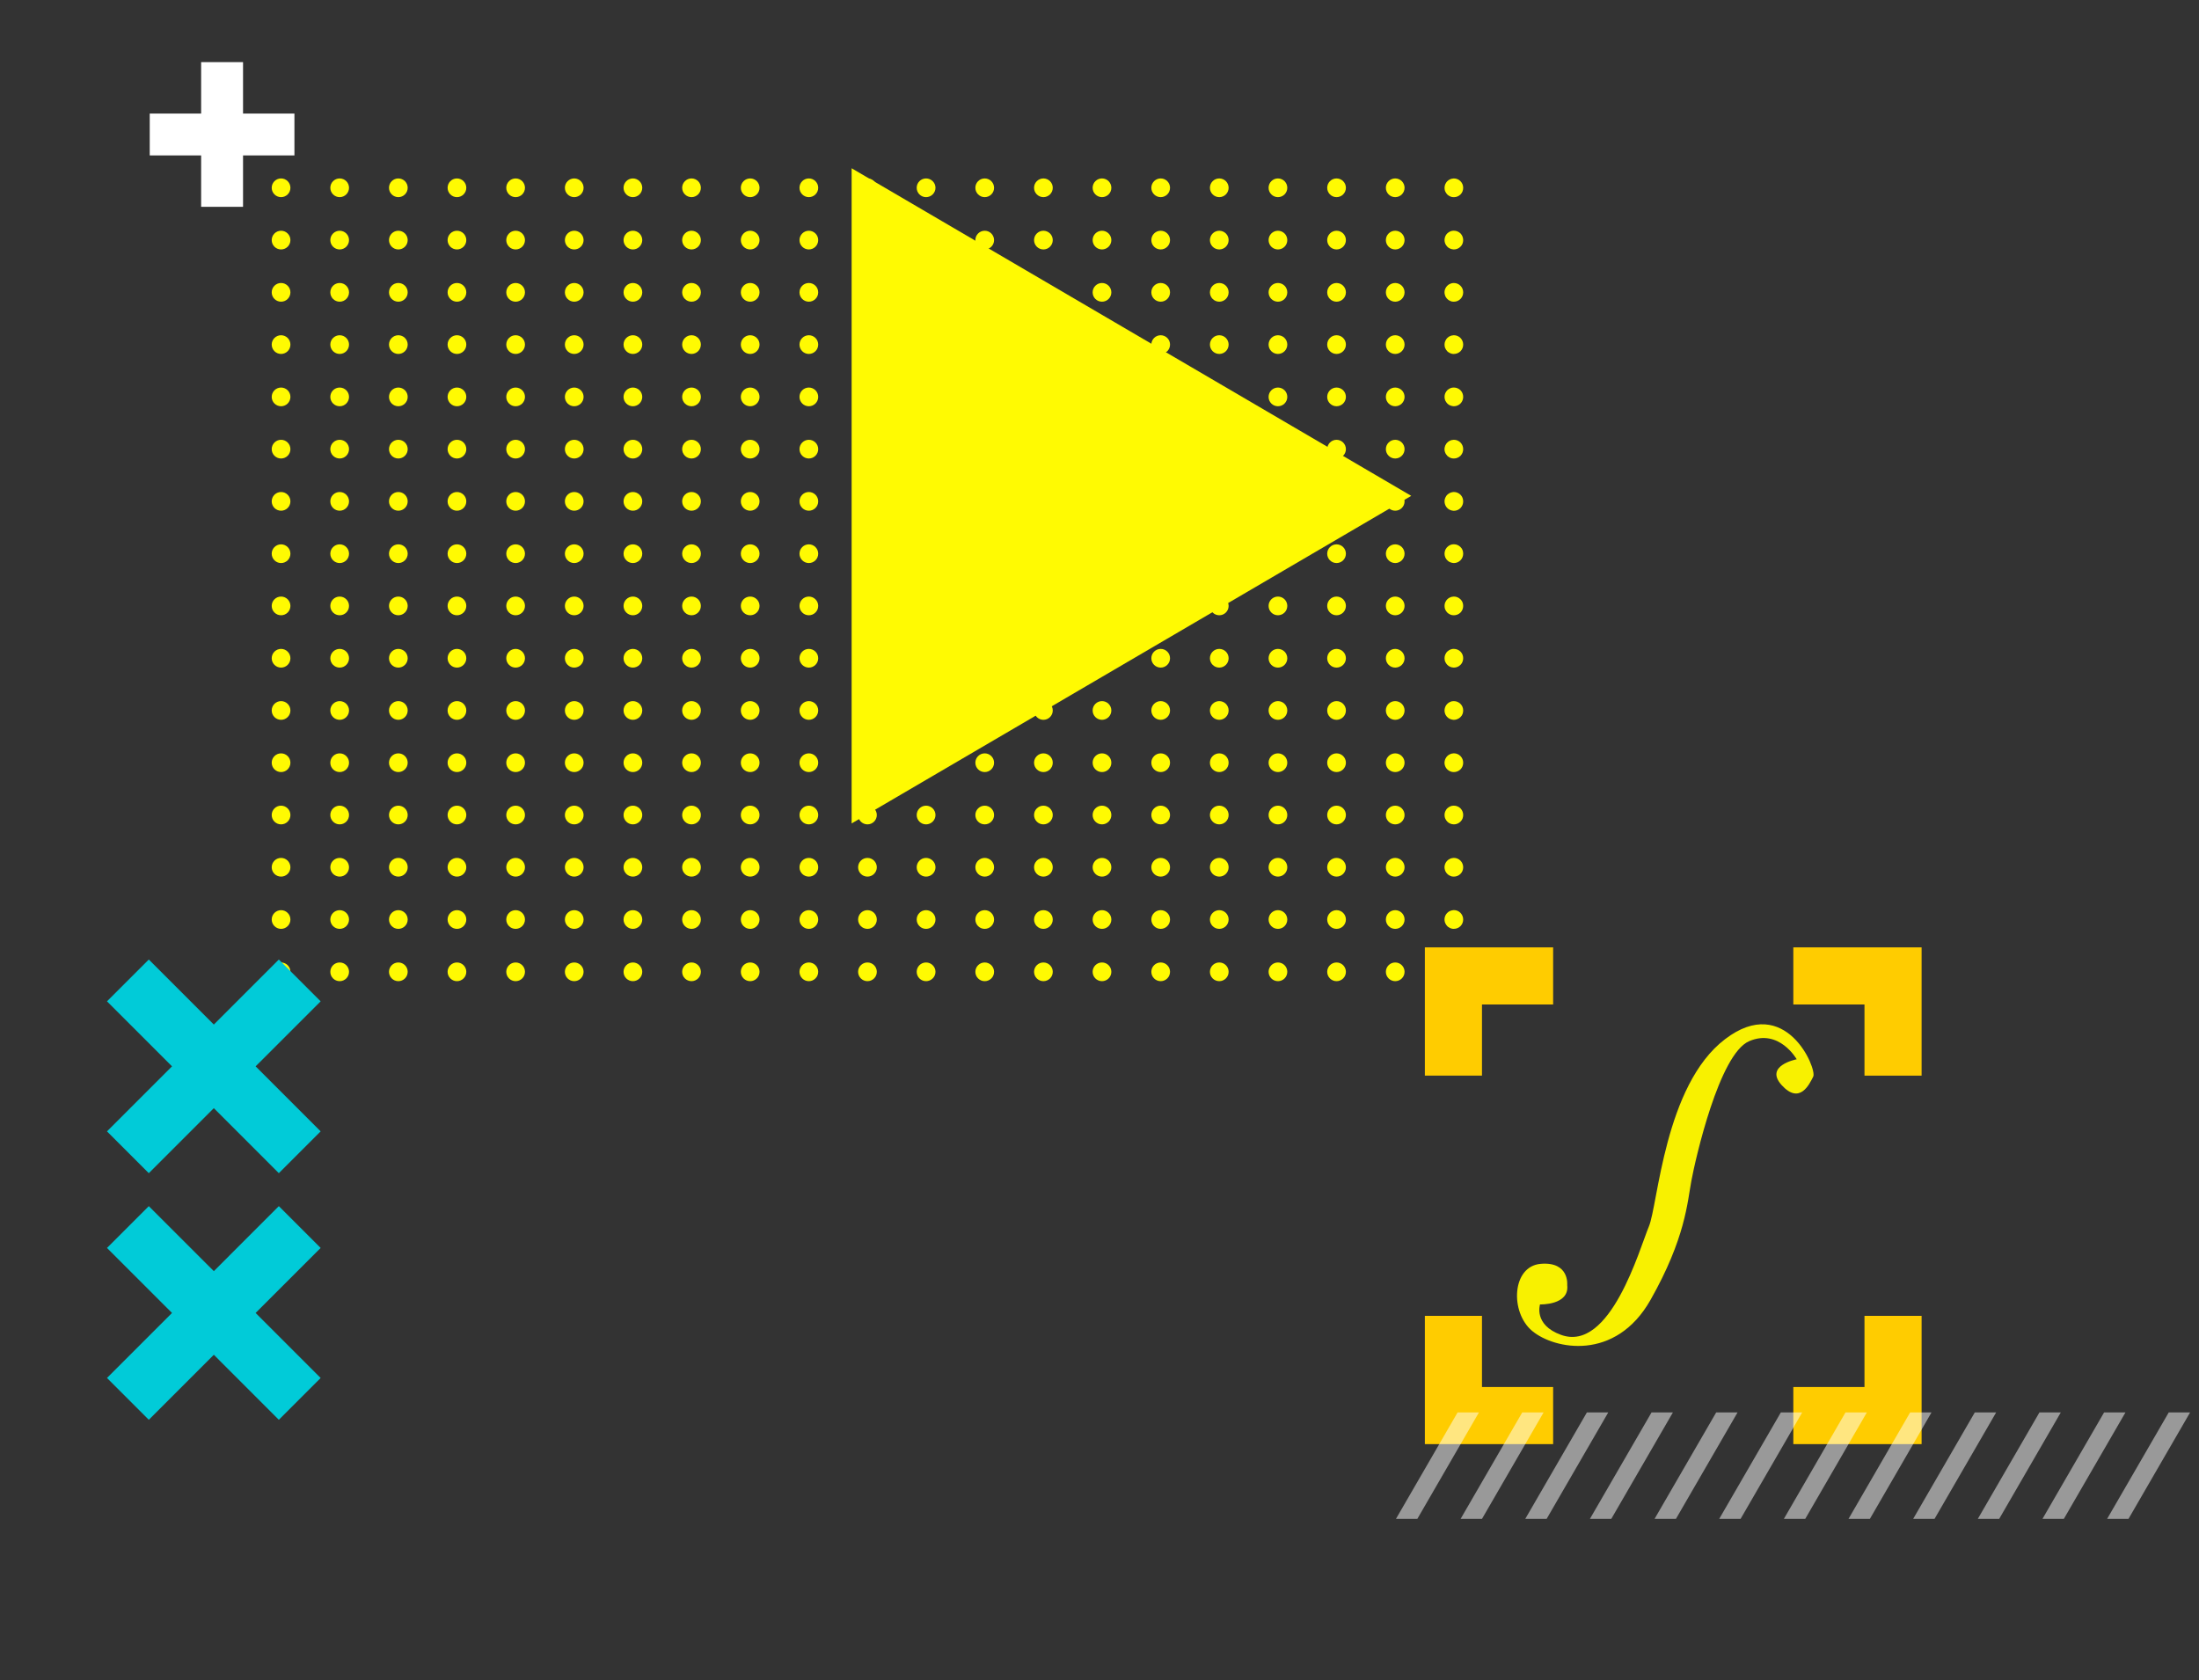 <svg id="Layer_2" xmlns="http://www.w3.org/2000/svg" xmlns:xlink="http://www.w3.org/1999/xlink" viewBox="0 0 750 573" style="enable-background:new 0 0 750 573"><rect x="0" y="0" width="750" height="573" fill="#333333" stroke="none"/><style>.st0{fill:#fffa02}.st1{fill:#f8f100}.st2{fill:#fc0}.st3{opacity:.5}.st4{fill:#fff;stroke:#fff;stroke-miterlimit:10}.st5{fill:#fff}.st6{fill:#01cbd8}</style><g><g><g><path class="st0" d="M475.86 334.65c-1.76.0-3.19-1.43-3.19-3.19v0c0-1.76 1.43-3.19 3.19-3.19v0c1.76.0 3.19 1.43 3.19 3.19v0C479.05 333.22 477.62 334.65 475.86 334.65zM455.85 334.65c-1.76.0-3.19-1.43-3.19-3.19v0c0-1.76 1.43-3.19 3.19-3.19v0c1.76.0 3.19 1.43 3.19 3.19v0C459.04 333.22 457.61 334.65 455.85 334.65zM435.86 334.65c-1.76.0-3.19-1.43-3.19-3.19v0c0-1.76 1.43-3.19 3.19-3.19v0c1.76.0 3.19 1.43 3.19 3.19v0C439.05 333.22 437.63 334.65 435.86 334.65zM415.85 334.65c-1.76.0-3.19-1.43-3.19-3.19v0c0-1.76 1.43-3.19 3.19-3.19v0c1.76.0 3.19 1.43 3.19 3.19v0C419.04 333.22 417.61 334.65 415.85 334.65zM395.87 334.65c-1.76.0-3.19-1.43-3.19-3.19v0c0-1.76 1.43-3.19 3.19-3.19v0c1.76.0 3.19 1.43 3.19 3.19v0C399.06 333.22 397.63 334.65 395.87 334.65zM375.85 334.65c-1.76.0-3.19-1.43-3.19-3.19v0c0-1.76 1.43-3.19 3.19-3.19v0c1.76.0 3.19 1.43 3.19 3.19v0C379.05 333.22 377.61 334.65 375.85 334.65zM355.87 334.65c-1.76.0-3.19-1.43-3.19-3.19v0c0-1.76 1.43-3.19 3.19-3.19v0c1.76.0 3.19 1.43 3.19 3.19v0C359.06 333.22 357.63 334.65 355.87 334.65zM335.85 334.65c-1.76.0-3.19-1.43-3.19-3.19v0c0-1.76 1.43-3.19 3.19-3.19v0c1.76.0 3.19 1.43 3.19 3.19v0C339.05 333.22 337.62 334.65 335.85 334.65zM315.84 334.65c-1.76.0-3.19-1.43-3.19-3.19v0c0-1.76 1.43-3.19 3.19-3.19v0c1.76.0 3.22 1.43 3.22 3.19v0C319.06 333.22 317.6 334.65 315.84 334.65zM295.86 334.65c-1.76.0-3.19-1.43-3.19-3.19v0c0-1.76 1.43-3.19 3.19-3.19v0c1.76.0 3.19 1.43 3.19 3.19v0C299.05 333.22 297.62 334.65 295.86 334.65zM275.87 334.65c-1.76.0-3.19-1.43-3.19-3.19v0c0-1.76 1.43-3.19 3.19-3.19v0c1.76.0 3.19 1.43 3.19 3.19v0C279.06 333.22 277.63 334.65 275.87 334.65zM255.86 334.65c-1.76.0-3.19-1.43-3.19-3.19v0c0-1.76 1.43-3.19 3.19-3.19v0c1.76.0 3.19 1.43 3.19 3.19v0C259.05 333.22 257.62 334.65 255.86 334.65zM235.85 334.65c-1.76.0-3.19-1.43-3.19-3.19v0c0-1.76 1.43-3.19 3.19-3.19v0c1.76.0 3.19 1.43 3.19 3.19v0C239.04 333.22 237.61 334.65 235.85 334.65zM215.86 334.65c-1.76.0-3.19-1.43-3.19-3.19v0c0-1.76 1.43-3.19 3.19-3.19v0c1.76.0 3.19 1.43 3.19 3.19v0C219.05 333.22 217.62 334.65 215.86 334.65zM195.85 334.65c-1.76.0-3.19-1.43-3.19-3.19v0c0-1.76 1.43-3.19 3.19-3.19v0c1.76.0 3.19 1.43 3.19 3.19v0C199.04 333.22 197.61 334.65 195.85 334.65zM175.86 334.65c-1.76.0-3.19-1.43-3.19-3.19v0c0-1.76 1.43-3.19 3.19-3.19v0c1.76.0 3.19 1.43 3.19 3.19v0C179.05 333.22 177.62 334.65 175.86 334.65zM155.85 334.65c-1.76.0-3.19-1.43-3.19-3.19v0c0-1.76 1.43-3.19 3.19-3.19v0c1.76.0 3.19 1.43 3.19 3.19v0C159.04 333.22 157.61 334.65 155.85 334.65zM135.86 334.65c-1.76.0-3.19-1.43-3.19-3.19v0c0-1.76 1.43-3.19 3.19-3.19v0c1.76.0 3.19 1.43 3.19 3.19v0C139.05 333.22 137.62 334.65 135.86 334.65zM115.85 334.65c-1.76.0-3.19-1.43-3.19-3.19v0c0-1.76 1.43-3.19 3.19-3.19v0c1.76.0 3.19 1.43 3.19 3.19v0C119.04 333.22 117.61 334.65 115.85 334.65zM95.86 334.65c-1.76.0-3.19-1.43-3.19-3.19v0c0-1.76 1.43-3.19 3.19-3.19v0c1.76.0 3.19 1.43 3.19 3.19v0C99.05 333.22 97.63 334.65 95.86 334.65z"/></g><g><path class="st0" d="M499.04 331.46c0 .84-.33 1.66-.92 2.25-.61.61-1.4.94-2.27.94-.2.0-.41-.03-.61-.08-.2-.03-.41-.1-.59-.18-.2-.08-.38-.18-.56-.28-.18-.13-.33-.26-.48-.41-.15-.15-.28-.31-.38-.48-.13-.18-.23-.36-.31-.54-.07-.2-.15-.41-.18-.61-.08-.41-.08-.82.0-1.25.03-.2.1-.38.18-.59.08-.2.18-.38.31-.56.1-.15.23-.33.38-.48.15-.13.31-.28.48-.38.18-.13.36-.2.56-.31.18-.08.38-.13.59-.18.2-.02.41-.05.61-.05.87.0 1.66.33 2.27.92.31.31.54.66.69 1.05C498.96 330.61 499.04 331.02 499.04 331.46z"/></g></g><g><g><path class="st0" d="M475.86 316.81c-1.76.0-3.19-1.43-3.19-3.19v0c0-1.76 1.43-3.19 3.19-3.19v0c1.76.0 3.19 1.43 3.19 3.19v0C479.05 315.38 477.62 316.81 475.86 316.81zM455.85 316.81c-1.76.0-3.19-1.43-3.19-3.19v0c0-1.76 1.43-3.19 3.19-3.19v0c1.76.0 3.19 1.43 3.19 3.19v0C459.04 315.38 457.61 316.81 455.85 316.81zM435.86 316.81c-1.76.0-3.19-1.43-3.19-3.19v0c0-1.76 1.43-3.19 3.19-3.19v0c1.76.0 3.19 1.43 3.19 3.19v0C439.05 315.38 437.63 316.81 435.86 316.81zM415.85 316.81c-1.76.0-3.19-1.43-3.19-3.19v0c0-1.76 1.43-3.19 3.19-3.19v0c1.76.0 3.19 1.43 3.19 3.19v0C419.04 315.38 417.61 316.81 415.85 316.81zM395.87 316.81c-1.76.0-3.19-1.43-3.19-3.19v0c0-1.76 1.43-3.19 3.19-3.19v0c1.76.0 3.19 1.43 3.19 3.19v0C399.06 315.38 397.63 316.81 395.87 316.81zM375.85 316.81c-1.76.0-3.19-1.43-3.19-3.19v0c0-1.76 1.43-3.19 3.19-3.19v0c1.76.0 3.19 1.43 3.19 3.19v0C379.05 315.38 377.61 316.81 375.85 316.81zM355.87 316.81c-1.76.0-3.19-1.43-3.19-3.19v0c0-1.76 1.43-3.19 3.19-3.19v0c1.76.0 3.19 1.43 3.19 3.19v0C359.06 315.38 357.63 316.81 355.87 316.81zM335.85 316.81c-1.76.0-3.19-1.43-3.19-3.19v0c0-1.76 1.43-3.19 3.19-3.19v0c1.76.0 3.19 1.43 3.19 3.19v0C339.05 315.38 337.62 316.81 335.85 316.81zM315.84 316.81c-1.76.0-3.19-1.43-3.19-3.19v0c0-1.76 1.43-3.19 3.19-3.19v0c1.76.0 3.22 1.43 3.22 3.19v0C319.06 315.38 317.6 316.81 315.84 316.81zM295.86 316.81c-1.76.0-3.19-1.43-3.19-3.19v0c0-1.76 1.43-3.19 3.19-3.19v0c1.76.0 3.19 1.43 3.19 3.19v0C299.05 315.38 297.62 316.81 295.86 316.81zM275.87 316.81c-1.76.0-3.19-1.43-3.19-3.19v0c0-1.76 1.43-3.19 3.19-3.19v0c1.76.0 3.19 1.43 3.19 3.19v0C279.06 315.38 277.63 316.81 275.87 316.81zM255.86 316.81c-1.76.0-3.19-1.43-3.19-3.19v0c0-1.76 1.43-3.19 3.19-3.19v0c1.76.0 3.19 1.43 3.19 3.19v0C259.05 315.38 257.62 316.81 255.86 316.81zM235.85 316.81c-1.76.0-3.19-1.43-3.19-3.19v0c0-1.76 1.43-3.19 3.19-3.19v0c1.76.0 3.19 1.43 3.19 3.19v0C239.04 315.38 237.61 316.81 235.85 316.81zM215.86 316.81c-1.76.0-3.19-1.43-3.19-3.19v0c0-1.76 1.43-3.19 3.19-3.19v0c1.76.0 3.19 1.43 3.19 3.19v0C219.05 315.38 217.62 316.81 215.86 316.81zM195.85 316.81c-1.76.0-3.19-1.43-3.19-3.19v0c0-1.76 1.43-3.19 3.19-3.19v0c1.76.0 3.19 1.43 3.19 3.19v0C199.04 315.38 197.61 316.81 195.85 316.81zM175.86 316.81c-1.76.0-3.19-1.43-3.19-3.19v0c0-1.76 1.43-3.19 3.19-3.19v0c1.76.0 3.19 1.43 3.19 3.19v0C179.05 315.38 177.62 316.81 175.86 316.81zM155.85 316.81c-1.76.0-3.19-1.43-3.19-3.19v0c0-1.76 1.43-3.19 3.19-3.19v0c1.76.0 3.19 1.43 3.19 3.19v0C159.04 315.38 157.61 316.81 155.85 316.81zM135.86 316.81c-1.76.0-3.19-1.43-3.19-3.19v0c0-1.76 1.43-3.19 3.19-3.19v0c1.76.0 3.19 1.43 3.19 3.19v0C139.05 315.38 137.62 316.81 135.86 316.81zM115.85 316.81c-1.76.0-3.19-1.43-3.19-3.19v0c0-1.76 1.43-3.19 3.19-3.19v0c1.76.0 3.19 1.43 3.19 3.19v0C119.04 315.38 117.61 316.81 115.85 316.81zM95.86 316.81c-1.76.0-3.19-1.43-3.19-3.19v0c0-1.76 1.43-3.19 3.19-3.19v0c1.76.0 3.19 1.43 3.19 3.19v0C99.05 315.38 97.63 316.81 95.86 316.81z"/></g><g><path class="st0" d="M499.04 313.61c0 .87-.33 1.66-.92 2.27-.61.59-1.4.92-2.27.92-.2.0-.41.0-.61-.05-.2-.05-.41-.1-.59-.18-.2-.08-.38-.18-.56-.31-.18-.1-.33-.23-.48-.38-.15-.15-.28-.31-.38-.48-.13-.18-.23-.36-.31-.56-.07-.18-.15-.38-.18-.59-.23-1.05.13-2.15.87-2.89.15-.15.31-.28.48-.41.18-.1.36-.2.56-.28.18-.08.38-.13.59-.18.2-.05.41-.08.61-.08.87.0 1.66.33 2.27.94C498.71 311.98 499.04 312.77 499.04 313.61z"/></g></g><g><g><path class="st0" d="M475.86 298.99c-1.76.0-3.19-1.43-3.19-3.19v0c0-1.76 1.43-3.19 3.19-3.19v0c1.76.0 3.19 1.43 3.19 3.19v0C479.05 297.56 477.62 298.99 475.86 298.99zM455.85 298.99c-1.76.0-3.19-1.43-3.19-3.19v0c0-1.76 1.43-3.19 3.19-3.19v0c1.76.0 3.19 1.43 3.19 3.19v0C459.04 297.56 457.61 298.99 455.85 298.99zM435.86 298.99c-1.76.0-3.19-1.43-3.19-3.19v0c0-1.76 1.43-3.19 3.19-3.19v0c1.76.0 3.19 1.43 3.19 3.19v0C439.05 297.56 437.63 298.99 435.86 298.99zM415.85 298.99c-1.76.0-3.19-1.43-3.19-3.19v0c0-1.76 1.43-3.19 3.19-3.19v0c1.76.0 3.19 1.43 3.19 3.19v0C419.04 297.56 417.61 298.99 415.85 298.99zM395.87 298.99c-1.76.0-3.19-1.43-3.19-3.19v0c0-1.76 1.43-3.19 3.19-3.19v0c1.76.0 3.19 1.43 3.19 3.19v0C399.06 297.56 397.63 298.99 395.87 298.99zM375.85 298.99c-1.76.0-3.19-1.43-3.19-3.19v0c0-1.76 1.43-3.19 3.19-3.19v0c1.76.0 3.19 1.43 3.19 3.19v0C379.05 297.56 377.61 298.99 375.85 298.99zM355.87 298.99c-1.76.0-3.19-1.43-3.19-3.19v0c0-1.76 1.43-3.19 3.19-3.19v0c1.76.0 3.19 1.43 3.19 3.19v0C359.06 297.56 357.63 298.99 355.87 298.99zM335.85 298.99c-1.76.0-3.19-1.43-3.19-3.19v0c0-1.76 1.43-3.19 3.19-3.19v0c1.76.0 3.19 1.43 3.19 3.19v0C339.05 297.56 337.62 298.99 335.85 298.99zM315.84 298.99c-1.76.0-3.19-1.43-3.19-3.19v0c0-1.76 1.43-3.19 3.19-3.19v0c1.76.0 3.22 1.43 3.22 3.19v0C319.06 297.56 317.6 298.99 315.84 298.99zM295.86 298.99c-1.76.0-3.19-1.43-3.19-3.19v0c0-1.76 1.43-3.19 3.19-3.19v0c1.76.0 3.19 1.43 3.19 3.19v0C299.05 297.56 297.62 298.99 295.86 298.99zM275.87 298.99c-1.76.0-3.19-1.43-3.19-3.19v0c0-1.76 1.43-3.19 3.19-3.19v0c1.76.0 3.19 1.43 3.19 3.19v0C279.06 297.56 277.63 298.99 275.87 298.99zM255.86 298.99c-1.76.0-3.19-1.43-3.19-3.19v0c0-1.76 1.43-3.19 3.19-3.19v0c1.76.0 3.19 1.43 3.19 3.19v0C259.05 297.56 257.62 298.99 255.86 298.99zM235.85 298.99c-1.76.0-3.19-1.43-3.19-3.19v0c0-1.76 1.43-3.19 3.19-3.19v0c1.76.0 3.19 1.43 3.19 3.19v0C239.04 297.56 237.61 298.99 235.85 298.99zM215.86 298.99c-1.76.0-3.19-1.43-3.19-3.19v0c0-1.76 1.43-3.19 3.19-3.19v0c1.76.0 3.19 1.43 3.19 3.19v0C219.05 297.56 217.62 298.99 215.86 298.99zM195.85 298.99c-1.76.0-3.19-1.43-3.19-3.19v0c0-1.76 1.43-3.19 3.19-3.19v0c1.76.0 3.19 1.43 3.19 3.19v0C199.04 297.56 197.61 298.99 195.85 298.99zM175.86 298.99c-1.76.0-3.19-1.43-3.19-3.19v0c0-1.76 1.43-3.19 3.19-3.19v0c1.76.0 3.19 1.43 3.19 3.19v0C179.05 297.56 177.62 298.99 175.86 298.99zM155.85 298.99c-1.76.0-3.19-1.43-3.19-3.19v0c0-1.76 1.43-3.19 3.19-3.19v0c1.76.0 3.19 1.43 3.19 3.19v0C159.04 297.56 157.61 298.99 155.85 298.99zM135.86 298.99c-1.76.0-3.19-1.43-3.19-3.19v0c0-1.76 1.43-3.19 3.19-3.19v0c1.76.0 3.19 1.43 3.19 3.19v0C139.05 297.56 137.62 298.99 135.86 298.99zM115.85 298.99c-1.76.0-3.19-1.43-3.19-3.19v0c0-1.76 1.43-3.19 3.19-3.19v0c1.76.0 3.19 1.43 3.19 3.19v0C119.04 297.56 117.61 298.99 115.85 298.99zM95.86 298.99c-1.76.0-3.19-1.43-3.19-3.19v0c0-1.76 1.43-3.19 3.19-3.19v0c1.76.0 3.19 1.43 3.19 3.19v0C99.05 297.56 97.63 298.99 95.86 298.99z"/></g><g><path class="st0" d="M499.04 295.8c0 .87-.33 1.66-.92 2.25-.61.61-1.4.94-2.27.94-.2.0-.41-.03-.61-.05-.2-.05-.41-.1-.59-.2-.2-.08-.38-.18-.56-.28-.18-.13-.33-.25-.48-.41-.15-.13-.28-.31-.38-.48-.13-.15-.23-.36-.31-.54-.07-.2-.15-.41-.18-.61-.23-1.02.13-2.12.87-2.86.15-.15.31-.28.48-.41.18-.1.36-.2.56-.28.18-.08.38-.15.59-.18.2-.05.41-.08.61-.08.87.0 1.66.33 2.27.94C498.71 294.14 499.04 294.96 499.04 295.8z"/></g></g><g><g><path class="st0" d="M475.86 281.17c-1.76.0-3.19-1.43-3.19-3.19v0c0-1.76 1.43-3.19 3.19-3.19v0c1.76.0 3.19 1.43 3.19 3.19v0C479.05 279.74 477.62 281.17 475.86 281.17zM455.85 281.17c-1.76.0-3.19-1.43-3.19-3.19v0c0-1.76 1.43-3.19 3.19-3.19v0c1.76.0 3.19 1.43 3.19 3.19v0C459.04 279.74 457.61 281.17 455.85 281.17zM435.86 281.17c-1.76.0-3.19-1.43-3.19-3.19v0c0-1.76 1.43-3.19 3.19-3.19v0c1.76.0 3.19 1.43 3.19 3.19v0C439.05 279.74 437.63 281.17 435.86 281.17zM415.85 281.17c-1.76.0-3.19-1.43-3.19-3.19v0c0-1.76 1.43-3.19 3.19-3.19v0c1.76.0 3.19 1.43 3.19 3.19v0C419.04 279.74 417.61 281.17 415.85 281.17zM395.87 281.17c-1.76.0-3.19-1.43-3.19-3.19v0c0-1.76 1.43-3.19 3.19-3.19v0c1.76.0 3.19 1.43 3.19 3.19v0C399.06 279.74 397.63 281.17 395.87 281.17zM375.85 281.17c-1.76.0-3.19-1.43-3.19-3.19v0c0-1.76 1.43-3.19 3.19-3.19v0c1.76.0 3.19 1.43 3.19 3.19v0C379.05 279.74 377.61 281.17 375.85 281.17zM355.87 281.17c-1.76.0-3.19-1.43-3.19-3.19v0c0-1.76 1.43-3.19 3.19-3.19v0c1.76.0 3.19 1.43 3.19 3.19v0C359.06 279.74 357.63 281.17 355.87 281.17zM335.85 281.17c-1.76.0-3.19-1.43-3.19-3.19v0c0-1.76 1.43-3.19 3.19-3.19v0c1.76.0 3.19 1.43 3.19 3.19v0C339.05 279.74 337.62 281.17 335.85 281.17zM315.84 281.17c-1.76.0-3.19-1.43-3.19-3.19v0c0-1.76 1.43-3.19 3.19-3.19v0c1.76.0 3.22 1.43 3.22 3.19v0C319.06 279.74 317.6 281.17 315.84 281.17zM295.86 281.17c-1.76.0-3.19-1.43-3.19-3.19v0c0-1.76 1.43-3.19 3.19-3.19v0c1.76.0 3.19 1.43 3.19 3.19v0C299.05 279.74 297.62 281.17 295.86 281.17zM275.87 281.17c-1.76.0-3.19-1.43-3.19-3.19v0c0-1.76 1.43-3.19 3.19-3.19v0c1.76.0 3.19 1.43 3.19 3.19v0C279.06 279.74 277.63 281.17 275.87 281.17zM255.86 281.17c-1.76.0-3.19-1.43-3.19-3.19v0c0-1.76 1.43-3.19 3.19-3.19v0c1.76.0 3.19 1.43 3.19 3.19v0C259.05 279.74 257.62 281.17 255.86 281.17zM235.85 281.17c-1.76.0-3.19-1.43-3.19-3.19v0c0-1.76 1.43-3.19 3.19-3.19v0c1.76.0 3.19 1.43 3.19 3.19v0C239.04 279.74 237.61 281.17 235.85 281.17zM215.86 281.17c-1.76.0-3.19-1.43-3.19-3.19v0c0-1.76 1.43-3.19 3.19-3.19v0c1.76.0 3.19 1.43 3.19 3.19v0C219.05 279.74 217.62 281.17 215.86 281.17zM195.85 281.17c-1.76.0-3.19-1.43-3.19-3.19v0c0-1.76 1.43-3.19 3.19-3.19v0c1.76.0 3.19 1.43 3.19 3.19v0C199.04 279.74 197.61 281.17 195.85 281.17zM175.86 281.17c-1.76.0-3.19-1.43-3.19-3.19v0c0-1.76 1.43-3.19 3.19-3.19v0c1.76.0 3.19 1.43 3.19 3.19v0C179.05 279.74 177.62 281.17 175.86 281.17zM155.85 281.17c-1.76.0-3.19-1.43-3.19-3.19v0c0-1.76 1.43-3.19 3.19-3.19v0c1.76.0 3.19 1.43 3.19 3.19v0C159.04 279.74 157.61 281.17 155.85 281.17zM135.86 281.17c-1.76.0-3.19-1.43-3.19-3.19v0c0-1.76 1.43-3.19 3.19-3.19v0c1.76.0 3.19 1.43 3.19 3.19v0C139.05 279.74 137.62 281.17 135.86 281.17zM115.85 281.17c-1.76.0-3.19-1.43-3.19-3.19v0c0-1.76 1.43-3.19 3.19-3.19v0c1.76.0 3.19 1.43 3.19 3.19v0C119.04 279.74 117.61 281.17 115.85 281.17zM95.86 281.17c-1.76.0-3.19-1.43-3.19-3.19v0c0-1.76 1.43-3.19 3.19-3.19v0c1.76.0 3.19 1.43 3.19 3.19v0C99.05 279.74 97.63 281.17 95.86 281.17z"/></g><g><path class="st0" d="M499.04 277.98c0 .41-.08.82-.23 1.23-.15.38-.38.71-.69 1.02-.61.61-1.4.94-2.27.94-.2.0-.41-.03-.61-.08-.2-.02-.41-.1-.59-.18-.2-.08-.38-.18-.56-.28-.18-.13-.33-.25-.48-.41-.15-.15-.28-.31-.38-.48-.13-.18-.23-.36-.31-.56-.07-.18-.15-.38-.18-.59-.08-.41-.08-.84.0-1.25.03-.2.1-.41.18-.59.08-.2.18-.38.31-.56.1-.18.23-.33.38-.48.15-.13.31-.28.48-.38.18-.13.36-.23.56-.31.18-.08.38-.13.59-.18.2-.02.41-.05.61-.05.87.0 1.66.33 2.27.92C498.71 276.32 499.04 277.11 499.04 277.98z"/></g></g><g><g><path class="st0" d="M475.86 263.33c-1.76.0-3.19-1.43-3.19-3.19v0c0-1.76 1.43-3.19 3.19-3.19v0c1.76.0 3.19 1.43 3.19 3.19v0C479.05 261.9 477.62 263.33 475.86 263.33zM455.85 263.33c-1.76.0-3.19-1.43-3.19-3.19v0c0-1.76 1.43-3.19 3.19-3.19v0c1.76.0 3.19 1.43 3.19 3.19v0C459.04 261.9 457.61 263.33 455.85 263.33zM435.86 263.33c-1.76.0-3.19-1.43-3.19-3.19v0c0-1.76 1.43-3.19 3.19-3.19v0c1.76.0 3.19 1.43 3.19 3.19v0C439.05 261.9 437.63 263.33 435.86 263.33zM415.85 263.33c-1.76.0-3.19-1.43-3.19-3.19v0c0-1.76 1.43-3.19 3.19-3.19v0c1.76.0 3.19 1.43 3.19 3.19v0C419.04 261.9 417.61 263.33 415.85 263.33zM395.87 263.33c-1.76.0-3.19-1.43-3.19-3.19v0c0-1.76 1.43-3.19 3.19-3.19v0c1.76.0 3.19 1.43 3.19 3.19v0C399.06 261.9 397.63 263.33 395.87 263.33zM375.85 263.33c-1.76.0-3.19-1.43-3.19-3.19v0c0-1.76 1.43-3.19 3.19-3.19v0c1.76.0 3.19 1.43 3.19 3.19v0C379.05 261.9 377.61 263.33 375.85 263.33zM355.87 263.33c-1.76.0-3.19-1.43-3.19-3.19v0c0-1.76 1.43-3.19 3.19-3.19v0c1.76.0 3.19 1.43 3.19 3.19v0C359.06 261.9 357.63 263.33 355.87 263.33zM335.85 263.33c-1.76.0-3.19-1.43-3.19-3.19v0c0-1.76 1.43-3.19 3.19-3.19v0c1.76.0 3.19 1.43 3.19 3.19v0C339.05 261.9 337.62 263.33 335.85 263.33zM315.84 263.33c-1.76.0-3.19-1.43-3.19-3.19v0c0-1.76 1.43-3.19 3.19-3.19v0c1.76.0 3.22 1.43 3.22 3.19v0C319.06 261.9 317.6 263.33 315.84 263.33zM295.86 263.33c-1.76.0-3.19-1.43-3.19-3.19v0c0-1.76 1.43-3.19 3.19-3.19v0c1.76.0 3.19 1.43 3.19 3.19v0C299.05 261.9 297.62 263.33 295.86 263.33zM275.87 263.33c-1.76.0-3.19-1.43-3.19-3.19v0c0-1.76 1.43-3.19 3.19-3.19v0c1.76.0 3.19 1.43 3.19 3.19v0C279.06 261.9 277.63 263.33 275.87 263.33zM255.86 263.33c-1.76.0-3.19-1.43-3.19-3.19v0c0-1.76 1.43-3.19 3.19-3.19v0c1.76.0 3.19 1.43 3.19 3.19v0C259.05 261.9 257.62 263.33 255.86 263.33zM235.85 263.33c-1.76.0-3.19-1.43-3.19-3.19v0c0-1.76 1.43-3.19 3.19-3.19v0c1.76.0 3.19 1.43 3.19 3.19v0C239.04 261.9 237.61 263.33 235.85 263.33zM215.86 263.33c-1.76.0-3.19-1.43-3.19-3.19v0c0-1.76 1.43-3.19 3.19-3.19v0c1.76.0 3.19 1.43 3.19 3.19v0C219.05 261.9 217.62 263.33 215.86 263.33zM195.85 263.33c-1.76.0-3.19-1.43-3.19-3.19v0c0-1.76 1.43-3.19 3.19-3.19v0c1.76.0 3.19 1.43 3.19 3.19v0C199.04 261.9 197.61 263.33 195.85 263.33zM175.86 263.33c-1.76.0-3.19-1.43-3.19-3.19v0c0-1.76 1.43-3.19 3.19-3.19v0c1.76.0 3.19 1.43 3.19 3.19v0C179.05 261.9 177.62 263.33 175.86 263.33zM155.85 263.33c-1.76.0-3.19-1.43-3.19-3.19v0c0-1.76 1.43-3.19 3.19-3.19v0c1.76.0 3.19 1.43 3.19 3.19v0C159.04 261.9 157.61 263.33 155.85 263.33zM135.86 263.33c-1.76.0-3.19-1.43-3.19-3.19v0c0-1.76 1.43-3.19 3.19-3.19v0c1.76.0 3.19 1.43 3.19 3.19v0C139.05 261.9 137.62 263.33 135.86 263.33zM115.85 263.33c-1.76.0-3.19-1.43-3.19-3.19v0c0-1.76 1.43-3.19 3.19-3.19v0c1.76.0 3.19 1.43 3.19 3.19v0C119.04 261.9 117.61 263.33 115.85 263.33zM95.86 263.33c-1.76.0-3.19-1.43-3.19-3.19v0c0-1.76 1.43-3.19 3.19-3.19v0c1.76.0 3.19 1.43 3.19 3.19v0C99.05 261.9 97.63 263.33 95.86 263.33z"/></g><g><path class="st0" d="M499.04 260.14c0 .43-.08.84-.23 1.22-.15.38-.38.74-.69 1.05-.61.59-1.4.92-2.27.92-.2.0-.41-.03-.61-.05-.2-.05-.41-.1-.59-.18-.2-.08-.38-.18-.56-.31-.18-.1-.33-.26-.48-.38-.74-.74-1.1-1.84-.87-2.89.03-.2.1-.41.18-.61.08-.18.18-.36.31-.54.1-.18.23-.33.38-.48.15-.15.31-.28.48-.41.18-.1.36-.2.56-.28.18-.08.38-.15.59-.18.2-.05.41-.08.61-.08.87.0 1.66.33 2.27.94C498.71 258.48 499.04 259.3 499.04 260.14z"/></g></g><g><g><path class="st0" d="M475.86 245.51c-1.76.0-3.19-1.43-3.19-3.19v0c0-1.76 1.43-3.19 3.19-3.19v0c1.76.0 3.19 1.43 3.19 3.19v0C479.05 244.08 477.62 245.51 475.86 245.51zM455.85 245.51c-1.76.0-3.19-1.43-3.19-3.19v0c0-1.76 1.43-3.19 3.19-3.19v0c1.76.0 3.19 1.43 3.19 3.19v0C459.04 244.08 457.61 245.51 455.85 245.51zM435.86 245.51c-1.76.0-3.19-1.43-3.19-3.19v0c0-1.76 1.43-3.19 3.19-3.19v0c1.76.0 3.19 1.43 3.19 3.19v0C439.05 244.08 437.63 245.51 435.86 245.51zM415.85 245.51c-1.76.0-3.19-1.43-3.19-3.19v0c0-1.76 1.43-3.19 3.19-3.19v0c1.76.0 3.19 1.43 3.19 3.19v0C419.04 244.08 417.61 245.51 415.85 245.51zM395.87 245.51c-1.76.0-3.19-1.43-3.19-3.19v0c0-1.76 1.43-3.19 3.19-3.19v0c1.76.0 3.19 1.43 3.19 3.19v0C399.06 244.08 397.63 245.51 395.87 245.51zM375.85 245.51c-1.76.0-3.19-1.43-3.19-3.19v0c0-1.76 1.43-3.19 3.19-3.19v0c1.76.0 3.19 1.43 3.19 3.19v0C379.05 244.08 377.61 245.51 375.85 245.51zM355.87 245.51c-1.76.0-3.19-1.43-3.19-3.19v0c0-1.76 1.43-3.19 3.19-3.19v0c1.76.0 3.19 1.43 3.19 3.19v0C359.06 244.08 357.63 245.51 355.87 245.51zM335.85 245.51c-1.76.0-3.19-1.43-3.19-3.19v0c0-1.76 1.43-3.19 3.19-3.19v0c1.76.0 3.19 1.43 3.19 3.19v0C339.05 244.08 337.62 245.51 335.85 245.51zM315.84 245.51c-1.76.0-3.19-1.43-3.19-3.19v0c0-1.76 1.43-3.19 3.19-3.19v0c1.76.0 3.22 1.43 3.22 3.19v0C319.06 244.08 317.6 245.51 315.84 245.51zM295.86 245.51c-1.76.0-3.19-1.43-3.19-3.19v0c0-1.76 1.43-3.19 3.19-3.19v0c1.76.0 3.19 1.43 3.19 3.19v0C299.05 244.08 297.62 245.51 295.86 245.51zM275.87 245.51c-1.76.0-3.19-1.43-3.19-3.19v0c0-1.76 1.43-3.19 3.19-3.19v0c1.76.0 3.19 1.43 3.19 3.19v0C279.06 244.08 277.63 245.51 275.87 245.51zM255.86 245.51c-1.76.0-3.19-1.43-3.19-3.19v0c0-1.76 1.43-3.19 3.19-3.19v0c1.76.0 3.19 1.43 3.19 3.19v0C259.05 244.08 257.62 245.51 255.86 245.51zM235.85 245.51c-1.76.0-3.19-1.43-3.19-3.19v0c0-1.76 1.43-3.19 3.19-3.19v0c1.76.0 3.19 1.43 3.19 3.19v0C239.04 244.08 237.61 245.51 235.85 245.51zM215.86 245.51c-1.76.0-3.19-1.43-3.19-3.19v0c0-1.76 1.43-3.19 3.19-3.19v0c1.76.0 3.19 1.43 3.19 3.19v0C219.05 244.08 217.62 245.51 215.86 245.51zM195.85 245.51c-1.76.0-3.19-1.43-3.19-3.19v0c0-1.76 1.43-3.19 3.19-3.19v0c1.76.0 3.19 1.43 3.19 3.19v0C199.04 244.08 197.61 245.51 195.85 245.51zM175.86 245.51c-1.76.0-3.19-1.43-3.19-3.19v0c0-1.76 1.43-3.19 3.19-3.19v0c1.76.0 3.19 1.43 3.19 3.19v0C179.05 244.08 177.62 245.51 175.86 245.51zM155.85 245.51c-1.76.0-3.19-1.43-3.19-3.19v0c0-1.76 1.43-3.19 3.19-3.19v0c1.76.0 3.19 1.43 3.19 3.19v0C159.04 244.08 157.61 245.51 155.85 245.51zM135.86 245.51c-1.76.0-3.19-1.43-3.19-3.19v0c0-1.76 1.43-3.19 3.19-3.19v0c1.76.0 3.19 1.43 3.19 3.19v0C139.05 244.08 137.62 245.51 135.86 245.51zM115.85 245.51c-1.76.0-3.19-1.43-3.19-3.19v0c0-1.76 1.43-3.19 3.19-3.19v0c1.76.0 3.19 1.43 3.19 3.19v0C119.04 244.08 117.61 245.51 115.85 245.51zM95.86 245.51c-1.76.0-3.19-1.43-3.19-3.19v0c0-1.76 1.43-3.19 3.19-3.19v0c1.76.0 3.19 1.43 3.19 3.19v0C99.05 244.08 97.63 245.51 95.86 245.51z"/></g><g><path class="st0" d="M499.04 242.32c0 .43-.08.84-.23 1.23-.15.38-.38.74-.69 1.02-.31.31-.64.54-1.05.69-.38.18-.79.26-1.22.26-.2.0-.41-.03-.61-.08-.2-.03-.41-.1-.59-.18-.2-.08-.38-.18-.56-.28-.18-.13-.33-.26-.48-.41-.15-.13-.28-.31-.38-.48-.13-.15-.23-.36-.31-.54-.07-.2-.15-.41-.18-.61-.2-1.02.13-2.12.87-2.86.15-.15.31-.28.48-.41.18-.1.36-.2.56-.28.18-.1.38-.15.59-.2.2-.03.41-.05.61-.05.87.0 1.66.33 2.27.94C498.71 240.66 499.04 241.45 499.04 242.32z"/></g></g><g><g><path class="st0" d="M475.86 227.7c-1.76.0-3.19-1.43-3.19-3.19v0c0-1.76 1.43-3.19 3.19-3.19v0c1.76.0 3.19 1.43 3.19 3.19v0C479.05 226.27 477.62 227.7 475.86 227.7zM455.85 227.7c-1.76.0-3.19-1.43-3.19-3.19v0c0-1.76 1.43-3.19 3.19-3.19v0c1.76.0 3.19 1.43 3.19 3.19v0C459.04 226.27 457.61 227.7 455.85 227.7zM435.86 227.7c-1.76.0-3.19-1.43-3.19-3.19v0c0-1.76 1.43-3.19 3.19-3.19v0c1.76.0 3.19 1.43 3.19 3.19v0C439.05 226.27 437.63 227.7 435.86 227.7zM415.85 227.7c-1.76.0-3.19-1.43-3.19-3.19v0c0-1.76 1.43-3.19 3.19-3.19v0c1.76.0 3.19 1.43 3.19 3.19v0C419.04 226.27 417.61 227.7 415.85 227.7zM395.87 227.7c-1.76.0-3.19-1.43-3.19-3.19v0c0-1.76 1.43-3.19 3.19-3.19v0c1.76.0 3.19 1.43 3.19 3.19v0C399.06 226.27 397.63 227.7 395.87 227.7zM375.85 227.7c-1.76.0-3.19-1.43-3.19-3.19v0c0-1.76 1.43-3.19 3.19-3.19v0c1.76.0 3.19 1.43 3.19 3.19v0C379.05 226.27 377.61 227.7 375.85 227.7zM355.87 227.7c-1.76.0-3.19-1.43-3.19-3.19v0c0-1.76 1.43-3.19 3.19-3.19v0c1.76.0 3.19 1.43 3.19 3.19v0C359.06 226.27 357.63 227.7 355.87 227.7zM335.85 227.7c-1.76.0-3.19-1.43-3.19-3.19v0c0-1.76 1.43-3.19 3.19-3.19v0c1.76.0 3.19 1.43 3.19 3.19v0C339.05 226.27 337.62 227.7 335.85 227.7zM315.84 227.7c-1.76.0-3.19-1.43-3.19-3.19v0c0-1.76 1.43-3.19 3.19-3.19v0c1.76.0 3.22 1.43 3.22 3.19v0C319.06 226.27 317.6 227.7 315.84 227.7zM295.86 227.7c-1.76.0-3.19-1.43-3.19-3.19v0c0-1.76 1.43-3.19 3.19-3.19v0c1.76.0 3.19 1.43 3.19 3.19v0C299.05 226.27 297.62 227.7 295.86 227.7zM275.87 227.7c-1.76.0-3.19-1.43-3.19-3.19v0c0-1.76 1.43-3.19 3.19-3.19v0c1.76.0 3.19 1.43 3.19 3.19v0C279.06 226.27 277.63 227.7 275.87 227.7zM255.86 227.7c-1.76.0-3.19-1.43-3.19-3.19v0c0-1.76 1.43-3.19 3.19-3.19v0c1.76.0 3.19 1.43 3.19 3.19v0C259.05 226.27 257.62 227.7 255.86 227.7zM235.85 227.7c-1.76.0-3.19-1.43-3.19-3.19v0c0-1.76 1.43-3.19 3.19-3.19v0c1.76.0 3.19 1.43 3.19 3.19v0C239.04 226.27 237.61 227.7 235.85 227.7zM215.86 227.7c-1.76.0-3.19-1.43-3.19-3.19v0c0-1.76 1.43-3.19 3.19-3.19v0c1.76.0 3.19 1.43 3.19 3.19v0C219.05 226.27 217.62 227.7 215.86 227.7zM195.85 227.7c-1.76.0-3.19-1.43-3.19-3.19v0c0-1.76 1.43-3.19 3.19-3.19v0c1.76.0 3.19 1.43 3.19 3.19v0C199.04 226.27 197.61 227.7 195.85 227.7zM175.86 227.7c-1.76.0-3.19-1.43-3.19-3.19v0c0-1.76 1.43-3.19 3.19-3.19v0c1.76.0 3.19 1.43 3.19 3.19v0C179.05 226.27 177.62 227.7 175.86 227.7zM155.85 227.7c-1.76.0-3.19-1.43-3.19-3.19v0c0-1.76 1.43-3.19 3.19-3.19v0c1.76.0 3.19 1.43 3.19 3.19v0C159.04 226.27 157.61 227.7 155.85 227.7zM135.86 227.7c-1.76.0-3.19-1.43-3.19-3.19v0c0-1.76 1.43-3.19 3.19-3.19v0c1.76.0 3.19 1.43 3.19 3.19v0C139.05 226.27 137.62 227.7 135.86 227.7zM115.85 227.7c-1.76.0-3.19-1.43-3.19-3.19v0c0-1.76 1.43-3.19 3.19-3.19v0c1.76.0 3.19 1.43 3.19 3.19v0C119.04 226.27 117.61 227.7 115.85 227.7zM95.86 227.7c-1.76.0-3.19-1.43-3.19-3.19v0c0-1.76 1.43-3.19 3.19-3.19v0c1.76.0 3.19 1.43 3.19 3.19v0C99.05 226.27 97.63 227.7 95.86 227.7z"/></g><g><path class="st0" d="M499.04 224.48c0 .44-.08.84-.23 1.23-.15.41-.38.74-.69 1.05-.61.61-1.4.94-2.27.94-.2.0-.41-.03-.61-.08-.2-.02-.41-.1-.59-.18-.2-.08-.38-.18-.56-.28-.18-.13-.33-.26-.48-.41-.15-.15-.28-.31-.38-.48-.13-.18-.23-.36-.31-.56-.07-.18-.15-.38-.18-.59-.08-.41-.08-.84.0-1.25.03-.2.1-.41.18-.59.08-.2.18-.38.31-.56.1-.18.23-.33.38-.48.15-.15.31-.28.48-.38.18-.13.36-.23.56-.31.18-.08.38-.13.59-.18.2-.05.41-.05.61-.05.87.0 1.66.33 2.27.92.31.31.54.66.69 1.05C498.96 223.66 499.04 224.07 499.04 224.48z"/></g></g><g><g><path class="st0" d="M475.86 209.85c-1.76.0-3.19-1.43-3.19-3.19v0c0-1.76 1.43-3.19 3.19-3.19v0c1.76.0 3.19 1.43 3.19 3.19v0C479.05 208.42 477.62 209.85 475.86 209.85zM455.85 209.85c-1.76.0-3.19-1.43-3.19-3.19v0c0-1.76 1.43-3.19 3.19-3.19v0c1.76.0 3.19 1.43 3.19 3.19v0C459.04 208.42 457.61 209.85 455.85 209.85zM435.86 209.85c-1.76.0-3.19-1.43-3.19-3.19v0c0-1.76 1.43-3.19 3.19-3.19v0c1.76.0 3.19 1.43 3.19 3.19v0C439.05 208.42 437.63 209.85 435.86 209.85zM415.85 209.85c-1.76.0-3.19-1.43-3.19-3.19v0c0-1.76 1.43-3.19 3.19-3.19v0c1.76.0 3.19 1.43 3.19 3.19v0C419.04 208.42 417.61 209.85 415.85 209.85zM395.87 209.85c-1.76.0-3.19-1.43-3.19-3.19v0c0-1.76 1.43-3.19 3.19-3.19v0c1.76.0 3.19 1.43 3.19 3.19v0C399.06 208.42 397.63 209.85 395.87 209.85zM375.85 209.85c-1.76.0-3.19-1.43-3.19-3.19v0c0-1.76 1.43-3.19 3.19-3.19v0c1.76.0 3.19 1.43 3.19 3.19v0C379.05 208.42 377.61 209.85 375.85 209.85zM355.87 209.85c-1.76.0-3.19-1.43-3.19-3.19v0c0-1.76 1.43-3.19 3.19-3.19v0c1.76.0 3.19 1.43 3.19 3.19v0C359.06 208.42 357.63 209.85 355.87 209.85zM335.85 209.85c-1.76.0-3.19-1.43-3.19-3.19v0c0-1.76 1.43-3.19 3.19-3.19v0c1.76.0 3.19 1.43 3.19 3.19v0C339.05 208.42 337.62 209.85 335.85 209.85zM315.84 209.85c-1.76.0-3.19-1.43-3.19-3.19v0c0-1.76 1.43-3.19 3.19-3.19v0c1.76.0 3.22 1.43 3.22 3.19v0C319.06 208.42 317.6 209.85 315.84 209.85zM295.86 209.85c-1.76.0-3.19-1.43-3.19-3.19v0c0-1.76 1.43-3.19 3.19-3.19v0c1.76.0 3.19 1.43 3.19 3.19v0C299.05 208.42 297.62 209.85 295.86 209.85zM275.87 209.85c-1.76.0-3.19-1.43-3.19-3.19v0c0-1.76 1.43-3.19 3.19-3.19v0c1.76.0 3.19 1.43 3.19 3.19v0C279.06 208.42 277.63 209.85 275.87 209.85zM255.86 209.85c-1.76.0-3.19-1.43-3.19-3.19v0c0-1.76 1.43-3.19 3.19-3.19v0c1.76.0 3.19 1.43 3.19 3.19v0C259.05 208.42 257.62 209.85 255.86 209.85zM235.85 209.85c-1.76.0-3.19-1.43-3.19-3.19v0c0-1.76 1.43-3.19 3.19-3.19v0c1.76.0 3.19 1.43 3.19 3.19v0C239.04 208.42 237.61 209.85 235.85 209.85zM215.86 209.85c-1.76.0-3.19-1.43-3.19-3.19v0c0-1.76 1.43-3.19 3.19-3.19v0c1.76.0 3.19 1.43 3.19 3.19v0C219.05 208.42 217.62 209.85 215.86 209.85zM195.85 209.85c-1.76.0-3.19-1.43-3.19-3.19v0c0-1.76 1.43-3.19 3.19-3.19v0c1.76.0 3.19 1.43 3.19 3.19v0C199.04 208.42 197.61 209.85 195.85 209.85zM175.86 209.85c-1.76.0-3.19-1.43-3.19-3.19v0c0-1.76 1.43-3.19 3.19-3.19v0c1.76.0 3.19 1.43 3.19 3.19v0C179.05 208.42 177.62 209.85 175.86 209.85zM155.85 209.85c-1.76.0-3.19-1.43-3.19-3.19v0c0-1.76 1.43-3.19 3.19-3.19v0c1.76.0 3.19 1.43 3.19 3.19v0C159.04 208.42 157.61 209.85 155.85 209.85zM135.86 209.85c-1.76.0-3.19-1.43-3.19-3.19v0c0-1.76 1.43-3.19 3.19-3.19v0c1.76.0 3.19 1.43 3.19 3.19v0C139.05 208.42 137.62 209.85 135.86 209.85zM115.85 209.85c-1.76.0-3.19-1.43-3.19-3.19v0c0-1.76 1.43-3.19 3.19-3.19v0c1.76.0 3.19 1.43 3.19 3.19v0C119.04 208.42 117.61 209.85 115.85 209.85zM95.86 209.85c-1.76.0-3.19-1.43-3.19-3.19v0c0-1.76 1.43-3.19 3.19-3.19v0c1.76.0 3.19 1.43 3.19 3.19v0C99.05 208.42 97.63 209.85 95.86 209.85z"/></g><g><path class="st0" d="M499.04 206.66c0 .87-.33 1.66-.92 2.27-.61.59-1.4.92-2.27.92-.2.0-.41-.03-.61-.05-.2-.05-.41-.1-.59-.18-.2-.08-.38-.18-.56-.31-.18-.1-.33-.26-.48-.38-.15-.15-.28-.33-.38-.48-.13-.18-.23-.36-.31-.56-.07-.2-.15-.38-.18-.59-.08-.43-.08-.84.0-1.25.03-.2.1-.41.18-.61.08-.18.18-.36.31-.54.1-.18.23-.33.38-.48.15-.15.31-.28.48-.41.18-.1.36-.2.56-.28.18-.08.38-.15.59-.18.2-.05.41-.08.61-.08.87.0 1.66.33 2.27.94.31.31.54.64.69 1.02C498.96 205.82 499.04 206.25 499.04 206.66z"/></g></g><g><g><path class="st0" d="M475.86 192.04c-1.76.0-3.19-1.43-3.19-3.19v0c0-1.76 1.43-3.19 3.19-3.19v0c1.76.0 3.19 1.43 3.19 3.19v0C479.05 190.61 477.62 192.04 475.86 192.04zM455.85 192.04c-1.76.0-3.19-1.43-3.19-3.19v0c0-1.76 1.43-3.19 3.19-3.19v0c1.76.0 3.19 1.43 3.19 3.19v0C459.04 190.61 457.61 192.04 455.85 192.04zM435.86 192.04c-1.76.0-3.19-1.43-3.19-3.19v0c0-1.76 1.43-3.19 3.19-3.19v0c1.76.0 3.19 1.43 3.19 3.19v0C439.05 190.61 437.63 192.04 435.86 192.04zM415.85 192.04c-1.76.0-3.19-1.43-3.19-3.19v0c0-1.76 1.43-3.19 3.19-3.19v0c1.76.0 3.19 1.43 3.19 3.19v0C419.04 190.61 417.61 192.04 415.85 192.04zM395.87 192.04c-1.76.0-3.19-1.43-3.19-3.19v0c0-1.76 1.43-3.19 3.19-3.19v0c1.76.0 3.19 1.43 3.19 3.19v0C399.06 190.61 397.63 192.04 395.87 192.04zM375.85 192.04c-1.76.0-3.19-1.43-3.19-3.19v0c0-1.76 1.43-3.19 3.19-3.19v0c1.76.0 3.19 1.43 3.19 3.19v0C379.05 190.61 377.61 192.04 375.85 192.04zM355.87 192.04c-1.76.0-3.19-1.43-3.19-3.19v0c0-1.76 1.43-3.19 3.19-3.19v0c1.76.0 3.19 1.43 3.19 3.19v0C359.06 190.61 357.63 192.04 355.87 192.04zM335.85 192.04c-1.76.0-3.19-1.43-3.19-3.19v0c0-1.76 1.43-3.19 3.19-3.19v0c1.76.0 3.19 1.43 3.19 3.19v0C339.05 190.61 337.62 192.04 335.85 192.04zM315.84 192.04c-1.76.0-3.19-1.43-3.19-3.19v0c0-1.76 1.43-3.19 3.19-3.19v0c1.76.0 3.22 1.43 3.22 3.19v0C319.06 190.61 317.6 192.04 315.84 192.04zM295.86 192.04c-1.76.0-3.19-1.43-3.19-3.19v0c0-1.76 1.43-3.19 3.19-3.19v0c1.76.0 3.19 1.43 3.19 3.19v0C299.05 190.61 297.62 192.04 295.86 192.04zM275.87 192.04c-1.76.0-3.19-1.43-3.19-3.19v0c0-1.76 1.43-3.19 3.19-3.19v0c1.76.0 3.19 1.43 3.19 3.19v0C279.06 190.61 277.63 192.04 275.87 192.04zM255.86 192.04c-1.76.0-3.19-1.43-3.19-3.19v0c0-1.76 1.43-3.19 3.19-3.19v0c1.76.0 3.19 1.43 3.19 3.19v0C259.05 190.61 257.62 192.04 255.86 192.04zM235.85 192.04c-1.76.0-3.19-1.43-3.19-3.19v0c0-1.76 1.43-3.19 3.19-3.19v0c1.76.0 3.19 1.43 3.19 3.19v0C239.04 190.61 237.61 192.04 235.85 192.04zM215.86 192.04c-1.76.0-3.19-1.43-3.19-3.19v0c0-1.76 1.43-3.19 3.19-3.19v0c1.76.0 3.19 1.43 3.19 3.19v0C219.05 190.61 217.62 192.04 215.86 192.04zM195.85 192.04c-1.76.0-3.19-1.43-3.19-3.19v0c0-1.76 1.43-3.19 3.19-3.19v0c1.76.0 3.19 1.43 3.19 3.19v0C199.04 190.61 197.61 192.04 195.85 192.04zM175.86 192.04c-1.76.0-3.19-1.43-3.19-3.19v0c0-1.76 1.43-3.19 3.19-3.19v0c1.76.0 3.19 1.43 3.19 3.19v0C179.05 190.61 177.62 192.04 175.86 192.04zM155.85 192.04c-1.76.0-3.19-1.43-3.19-3.19v0c0-1.76 1.43-3.19 3.19-3.19v0c1.76.0 3.19 1.43 3.19 3.19v0C159.04 190.61 157.61 192.04 155.85 192.04zM135.86 192.04c-1.76.0-3.19-1.43-3.19-3.19v0c0-1.76 1.43-3.19 3.19-3.19v0c1.76.0 3.19 1.43 3.19 3.19v0C139.05 190.61 137.62 192.04 135.86 192.04zM115.85 192.04c-1.76.0-3.19-1.43-3.19-3.19v0c0-1.76 1.43-3.19 3.19-3.19v0c1.76.0 3.19 1.43 3.19 3.19v0C119.04 190.61 117.61 192.04 115.85 192.04zM95.86 192.04c-1.76.0-3.19-1.43-3.19-3.19v0c0-1.76 1.43-3.19 3.19-3.19v0c1.76.0 3.19 1.43 3.19 3.19v0C99.05 190.61 97.63 192.04 95.86 192.04z"/></g><g><path class="st0" d="M499.04 188.85c0 .84-.33 1.66-.92 2.25-.61.61-1.4.94-2.27.94-.2.0-.41-.03-.61-.08-.2-.03-.41-.1-.59-.18-.2-.08-.38-.18-.56-.28-.18-.13-.33-.26-.48-.41-.15-.13-.28-.31-.38-.49-.13-.15-.23-.36-.31-.54-.07-.2-.15-.41-.18-.61-.08-.41-.08-.82.0-1.23.03-.2.1-.41.18-.61.08-.18.18-.38.31-.54.1-.18.23-.36.38-.48.15-.15.31-.28.48-.41.18-.13.36-.2.56-.31.18-.08.38-.13.59-.18.2-.03.41-.05.61-.05.87.0 1.66.33 2.27.94.31.28.54.64.69 1.02C498.96 188 499.04 188.41 499.04 188.85z"/></g></g><g><g><path class="st0" d="M475.86 174.19c-1.76.0-3.19-1.43-3.19-3.19v0c0-1.76 1.43-3.19 3.19-3.19v0c1.76.0 3.19 1.43 3.19 3.19v0C479.05 172.76 477.62 174.19 475.86 174.19zM455.85 174.19c-1.76.0-3.19-1.43-3.19-3.19v0c0-1.76 1.43-3.19 3.19-3.19v0c1.76.0 3.19 1.43 3.19 3.19v0C459.04 172.76 457.61 174.19 455.85 174.19zM435.86 174.19c-1.76.0-3.19-1.43-3.19-3.19v0c0-1.76 1.43-3.19 3.19-3.19v0c1.76.0 3.19 1.43 3.19 3.19v0C439.05 172.76 437.63 174.19 435.86 174.19zM415.85 174.19c-1.76.0-3.19-1.43-3.19-3.19v0c0-1.76 1.43-3.19 3.19-3.19v0c1.76.0 3.19 1.43 3.19 3.19v0C419.04 172.76 417.61 174.19 415.85 174.19zM395.87 174.19c-1.76.0-3.19-1.43-3.19-3.19v0c0-1.76 1.43-3.19 3.19-3.19v0c1.76.0 3.19 1.43 3.19 3.19v0C399.06 172.76 397.63 174.19 395.87 174.19zM375.85 174.19c-1.76.0-3.19-1.43-3.19-3.19v0c0-1.76 1.43-3.19 3.19-3.19v0c1.76.0 3.19 1.43 3.19 3.19v0C379.05 172.76 377.61 174.19 375.85 174.19zM355.87 174.19c-1.76.0-3.19-1.43-3.19-3.19v0c0-1.76 1.43-3.19 3.19-3.19v0c1.76.0 3.19 1.43 3.19 3.19v0C359.06 172.76 357.63 174.19 355.87 174.19zM335.85 174.19c-1.76.0-3.19-1.43-3.19-3.19v0c0-1.76 1.43-3.19 3.19-3.19v0c1.76.0 3.19 1.43 3.19 3.19v0C339.05 172.76 337.62 174.19 335.85 174.19zM315.84 174.19c-1.76.0-3.19-1.43-3.19-3.19v0c0-1.76 1.43-3.19 3.19-3.19v0c1.76.0 3.22 1.43 3.22 3.19v0C319.06 172.76 317.6 174.19 315.84 174.19zM295.86 174.19c-1.76.0-3.19-1.43-3.19-3.19v0c0-1.76 1.43-3.19 3.19-3.19v0c1.76.0 3.19 1.43 3.19 3.19v0C299.05 172.76 297.62 174.19 295.86 174.19zM275.87 174.19c-1.76.0-3.19-1.43-3.19-3.19v0c0-1.76 1.43-3.19 3.19-3.19v0c1.76.0 3.19 1.43 3.19 3.19v0C279.06 172.76 277.63 174.19 275.87 174.19zM255.86 174.19c-1.76.0-3.19-1.43-3.19-3.19v0c0-1.76 1.43-3.19 3.19-3.19v0c1.76.0 3.19 1.43 3.19 3.19v0C259.05 172.76 257.62 174.19 255.86 174.19zM235.85 174.19c-1.76.0-3.19-1.43-3.19-3.19v0c0-1.76 1.43-3.19 3.19-3.19v0c1.76.0 3.19 1.43 3.19 3.19v0C239.04 172.76 237.61 174.19 235.85 174.19zM215.86 174.19c-1.76.0-3.19-1.43-3.19-3.19v0c0-1.76 1.43-3.19 3.19-3.19v0c1.76.0 3.19 1.43 3.19 3.19v0C219.05 172.76 217.62 174.19 215.86 174.19zM195.85 174.19c-1.76.0-3.19-1.43-3.19-3.19v0c0-1.76 1.43-3.19 3.19-3.19v0c1.76.0 3.19 1.43 3.19 3.19v0C199.04 172.76 197.61 174.19 195.85 174.19zM175.86 174.19c-1.76.0-3.19-1.43-3.19-3.19v0c0-1.76 1.43-3.19 3.19-3.19v0c1.76.0 3.19 1.43 3.19 3.19v0C179.05 172.76 177.62 174.19 175.86 174.19zM155.85 174.19c-1.76.0-3.19-1.43-3.19-3.19v0c0-1.76 1.43-3.19 3.19-3.19v0c1.76.0 3.19 1.43 3.19 3.19v0C159.04 172.76 157.61 174.19 155.85 174.19zM135.86 174.19c-1.76.0-3.19-1.43-3.19-3.19v0c0-1.76 1.43-3.19 3.19-3.19v0c1.76.0 3.19 1.43 3.19 3.19v0C139.05 172.76 137.62 174.19 135.86 174.19zM115.85 174.19c-1.76.0-3.19-1.43-3.19-3.19v0c0-1.76 1.43-3.19 3.19-3.19v0c1.76.0 3.19 1.43 3.19 3.19v0C119.04 172.76 117.61 174.19 115.85 174.19zM95.86 174.19c-1.76.0-3.19-1.43-3.19-3.19v0c0-1.76 1.43-3.19 3.19-3.19v0c1.76.0 3.19 1.43 3.19 3.19v0C99.05 172.76 97.63 174.19 95.86 174.19z"/></g><g><path class="st0" d="M499.04 171.03c0 .84-.33 1.63-.92 2.25-.61.61-1.4.94-2.27.94-.2.0-.41-.03-.61-.08-.2-.05-.41-.1-.59-.18-.2-.08-.38-.18-.56-.28-.18-.13-.33-.26-.48-.41-.74-.74-1.07-1.86-.87-2.89.03-.2.1-.41.18-.59.08-.2.18-.38.31-.56.1-.18.23-.33.38-.48.15-.15.31-.28.48-.38.18-.13.36-.23.56-.31.18-.08.38-.13.59-.18.2-.05.41-.08.61-.08.87.0 1.66.36 2.27.94.31.31.54.66.69 1.05C498.96 170.19 499.04 170.59 499.04 171.03z"/></g></g><g><g><path class="st0" d="M475.86 156.38c-1.76.0-3.19-1.43-3.19-3.19v0c0-1.76 1.43-3.19 3.19-3.19v0c1.76.0 3.19 1.43 3.19 3.19v0C479.05 154.95 477.62 156.38 475.86 156.38zM455.85 156.38c-1.76.0-3.19-1.43-3.19-3.19v0c0-1.76 1.43-3.19 3.19-3.19v0c1.76.0 3.19 1.43 3.19 3.19v0C459.04 154.95 457.61 156.38 455.85 156.38zM435.86 156.38c-1.76.0-3.19-1.43-3.19-3.19v0c0-1.76 1.43-3.19 3.19-3.19v0c1.76.0 3.19 1.43 3.19 3.19v0C439.05 154.95 437.63 156.38 435.86 156.38zM415.85 156.38c-1.76.0-3.19-1.43-3.19-3.19v0c0-1.76 1.43-3.19 3.19-3.19v0c1.76.0 3.19 1.43 3.19 3.19v0C419.04 154.95 417.61 156.38 415.85 156.38zM395.87 156.38c-1.76.0-3.19-1.43-3.19-3.19v0c0-1.76 1.43-3.19 3.19-3.19v0c1.76.0 3.19 1.43 3.19 3.19v0C399.06 154.95 397.63 156.38 395.87 156.38zM375.85 156.38c-1.76.0-3.19-1.43-3.19-3.19v0c0-1.76 1.43-3.19 3.19-3.19v0c1.76.0 3.19 1.43 3.19 3.19v0C379.05 154.95 377.61 156.38 375.85 156.38zM355.87 156.38c-1.76.0-3.19-1.43-3.19-3.19v0c0-1.76 1.43-3.19 3.19-3.19v0c1.76.0 3.19 1.43 3.19 3.19v0C359.06 154.95 357.63 156.38 355.87 156.38zM335.85 156.38c-1.76.0-3.19-1.43-3.19-3.19v0c0-1.76 1.43-3.19 3.19-3.19v0c1.76.0 3.19 1.43 3.19 3.19v0C339.05 154.95 337.62 156.38 335.85 156.38zM315.84 156.38c-1.76.0-3.19-1.43-3.19-3.19v0c0-1.76 1.43-3.19 3.19-3.19v0c1.76.0 3.22 1.43 3.22 3.19v0C319.06 154.95 317.6 156.38 315.84 156.38zM295.86 156.38c-1.76.0-3.19-1.43-3.19-3.19v0c0-1.76 1.43-3.19 3.19-3.19v0c1.76.0 3.19 1.43 3.19 3.19v0C299.05 154.95 297.62 156.38 295.86 156.38zM275.87 156.38c-1.76.0-3.19-1.43-3.19-3.19v0c0-1.76 1.43-3.19 3.19-3.19v0c1.76.0 3.19 1.43 3.19 3.19v0C279.06 154.95 277.63 156.38 275.87 156.38zM255.86 156.38c-1.76.0-3.19-1.43-3.19-3.19v0c0-1.76 1.43-3.19 3.19-3.19v0c1.76.0 3.19 1.43 3.19 3.19v0C259.05 154.95 257.62 156.38 255.86 156.38zM235.85 156.38c-1.76.0-3.19-1.43-3.19-3.19v0c0-1.76 1.43-3.19 3.19-3.19v0c1.76.0 3.19 1.43 3.19 3.19v0C239.04 154.95 237.61 156.38 235.85 156.38zM215.86 156.38c-1.76.0-3.19-1.43-3.19-3.19v0c0-1.76 1.43-3.19 3.19-3.19v0c1.76.0 3.19 1.43 3.19 3.19v0C219.05 154.95 217.62 156.38 215.86 156.38zM195.85 156.38c-1.76.0-3.19-1.43-3.19-3.19v0c0-1.76 1.43-3.19 3.19-3.19v0c1.76.0 3.19 1.43 3.19 3.19v0C199.04 154.95 197.61 156.38 195.85 156.38zM175.86 156.38c-1.76.0-3.19-1.43-3.19-3.19v0c0-1.76 1.43-3.19 3.19-3.19v0c1.76.0 3.19 1.43 3.19 3.19v0C179.05 154.95 177.62 156.38 175.86 156.38zM155.85 156.38c-1.76.0-3.19-1.43-3.19-3.19v0c0-1.76 1.43-3.19 3.19-3.19v0c1.76.0 3.19 1.43 3.19 3.19v0C159.04 154.95 157.61 156.38 155.85 156.38zM135.86 156.38c-1.76.0-3.19-1.43-3.19-3.19v0c0-1.76 1.43-3.19 3.19-3.19v0c1.76.0 3.19 1.43 3.19 3.19v0C139.05 154.95 137.62 156.38 135.86 156.38zM115.85 156.38c-1.76.0-3.19-1.43-3.19-3.19v0c0-1.76 1.43-3.19 3.19-3.19v0c1.76.0 3.19 1.43 3.19 3.19v0C119.04 154.95 117.61 156.38 115.85 156.38zM95.86 156.38c-1.76.0-3.19-1.43-3.19-3.19v0c0-1.76 1.43-3.19 3.19-3.19v0c1.76.0 3.19 1.43 3.19 3.19v0C99.05 154.95 97.63 156.38 95.86 156.38z"/></g><g><path class="st0" d="M499.04 153.19c0 .87-.33 1.66-.92 2.27-.61.59-1.4.92-2.27.92-.2.0-.41-.03-.61-.05-.2-.05-.41-.1-.59-.18-.2-.1-.38-.18-.56-.31-.18-.1-.33-.26-.48-.38-.74-.77-1.1-1.84-.87-2.88.03-.2.1-.41.18-.61.08-.18.18-.36.31-.54.1-.18.23-.33.38-.48.15-.15.31-.28.48-.41.18-.1.36-.2.56-.28.18-.08.38-.15.59-.18.2-.05.41-.08.61-.08.87.0 1.66.33 2.27.94C498.71 151.53 499.04 152.34 499.04 153.19z"/></g></g><g><g><path class="st0" d="M475.86 138.56c-1.76.0-3.19-1.43-3.19-3.19v0c0-1.76 1.43-3.19 3.19-3.19v0c1.76.0 3.19 1.43 3.19 3.19v0C479.05 137.13 477.62 138.56 475.86 138.56zM455.85 138.56c-1.76.0-3.19-1.43-3.19-3.19v0c0-1.76 1.43-3.19 3.19-3.19v0c1.76.0 3.19 1.43 3.19 3.19v0C459.04 137.13 457.61 138.56 455.85 138.56zM435.86 138.56c-1.76.0-3.19-1.43-3.19-3.19v0c0-1.76 1.43-3.19 3.19-3.19v0c1.76.0 3.19 1.43 3.19 3.19v0C439.05 137.13 437.63 138.56 435.86 138.56zM415.85 138.56c-1.76.0-3.19-1.43-3.19-3.19v0c0-1.76 1.43-3.19 3.19-3.19v0c1.76.0 3.19 1.43 3.19 3.19v0C419.04 137.13 417.61 138.56 415.85 138.56zM395.87 138.56c-1.76.0-3.19-1.43-3.19-3.19v0c0-1.76 1.43-3.19 3.19-3.19v0c1.76.0 3.19 1.43 3.19 3.19v0C399.06 137.13 397.63 138.56 395.87 138.56zM375.85 138.56c-1.76.0-3.19-1.43-3.19-3.19v0c0-1.76 1.43-3.19 3.19-3.19v0c1.76.0 3.19 1.43 3.19 3.19v0C379.05 137.13 377.61 138.56 375.85 138.56zM355.87 138.56c-1.76.0-3.19-1.43-3.19-3.19v0c0-1.76 1.43-3.19 3.19-3.19v0c1.76.0 3.19 1.43 3.19 3.19v0C359.06 137.13 357.63 138.56 355.87 138.56zM335.85 138.56c-1.76.0-3.19-1.43-3.19-3.19v0c0-1.76 1.43-3.19 3.19-3.19v0c1.76.0 3.19 1.43 3.19 3.19v0C339.05 137.13 337.62 138.56 335.85 138.56zM315.84 138.56c-1.76.0-3.19-1.43-3.19-3.19v0c0-1.76 1.43-3.19 3.19-3.19v0c1.76.0 3.22 1.43 3.22 3.19v0C319.06 137.13 317.6 138.56 315.84 138.56zM295.86 138.56c-1.76.0-3.19-1.43-3.19-3.19v0c0-1.76 1.43-3.19 3.19-3.19v0c1.76.0 3.19 1.43 3.19 3.19v0C299.05 137.13 297.62 138.56 295.86 138.56zM275.87 138.56c-1.76.0-3.19-1.43-3.19-3.19v0c0-1.76 1.43-3.19 3.19-3.19v0c1.76.0 3.19 1.43 3.19 3.19v0C279.06 137.13 277.63 138.56 275.87 138.56zM255.86 138.56c-1.76.0-3.19-1.43-3.19-3.19v0c0-1.76 1.43-3.19 3.19-3.19v0c1.76.0 3.19 1.43 3.19 3.19v0C259.05 137.13 257.62 138.56 255.86 138.56zM235.85 138.56c-1.76.0-3.19-1.43-3.19-3.19v0c0-1.76 1.43-3.19 3.19-3.19v0c1.76.0 3.19 1.43 3.19 3.19v0C239.04 137.13 237.61 138.56 235.85 138.56zM215.86 138.56c-1.76.0-3.19-1.43-3.19-3.19v0c0-1.76 1.43-3.19 3.19-3.19v0c1.76.0 3.19 1.43 3.19 3.19v0C219.05 137.13 217.62 138.56 215.86 138.56zM195.85 138.56c-1.76.0-3.19-1.43-3.19-3.19v0c0-1.76 1.43-3.19 3.19-3.19v0c1.76.0 3.19 1.43 3.19 3.19v0C199.04 137.13 197.61 138.56 195.85 138.56zM175.86 138.56c-1.76.0-3.19-1.43-3.19-3.19v0c0-1.76 1.43-3.19 3.19-3.19v0c1.76.0 3.19 1.43 3.19 3.19v0C179.05 137.13 177.62 138.56 175.86 138.56zM155.85 138.56c-1.76.0-3.19-1.43-3.19-3.19v0c0-1.76 1.43-3.19 3.19-3.19v0c1.76.0 3.19 1.43 3.19 3.19v0C159.04 137.13 157.61 138.56 155.85 138.56zM135.86 138.56c-1.76.0-3.19-1.43-3.19-3.19v0c0-1.76 1.43-3.19 3.19-3.19v0c1.76.0 3.19 1.43 3.19 3.19v0C139.05 137.13 137.62 138.56 135.86 138.56zM115.85 138.56c-1.76.0-3.19-1.43-3.19-3.19v0c0-1.76 1.43-3.19 3.19-3.19v0c1.76.0 3.19 1.43 3.19 3.19v0C119.04 137.13 117.61 138.56 115.85 138.56zM95.86 138.56c-1.76.0-3.19-1.43-3.19-3.19v0c0-1.76 1.43-3.19 3.19-3.19v0c1.76.0 3.19 1.43 3.19 3.19v0C99.05 137.13 97.63 138.56 95.86 138.56z"/></g><g><path class="st0" d="M499.04 135.37c0 .84-.33 1.66-.92 2.25-.61.61-1.4.94-2.27.94-.2.0-.41-.03-.61-.08-.2-.03-.41-.1-.59-.18-.2-.08-.38-.18-.56-.28-.18-.13-.33-.26-.48-.41-.15-.15-.28-.31-.38-.48-.13-.18-.23-.36-.31-.54-.07-.2-.15-.41-.18-.61-.08-.41-.08-.82.0-1.25.03-.2.1-.38.18-.59.08-.2.18-.38.31-.56.1-.15.23-.33.38-.48.15-.13.31-.28.48-.38.18-.13.36-.23.56-.31.18-.08.38-.13.59-.18.2-.03.41-.05.61-.05.87.0 1.66.33 2.27.92C498.71 133.71 499.04 134.5 499.04 135.37z"/></g></g><g><g><path class="st0" d="M475.86 120.72c-1.76.0-3.19-1.43-3.19-3.19v0c0-1.76 1.43-3.19 3.19-3.19v0c1.76.0 3.19 1.43 3.19 3.19v0C479.05 119.29 477.62 120.72 475.86 120.72zM455.85 120.72c-1.76.0-3.19-1.43-3.19-3.19v0c0-1.76 1.43-3.19 3.19-3.19v0c1.76.0 3.19 1.43 3.19 3.19v0C459.04 119.29 457.61 120.72 455.85 120.72zM435.86 120.72c-1.76.0-3.19-1.43-3.19-3.19v0c0-1.76 1.43-3.19 3.19-3.19v0c1.76.0 3.19 1.43 3.19 3.19v0C439.05 119.29 437.63 120.72 435.86 120.72zM415.85 120.72c-1.76.0-3.19-1.43-3.19-3.19v0c0-1.76 1.43-3.19 3.19-3.19v0c1.76.0 3.19 1.43 3.19 3.19v0C419.04 119.29 417.61 120.72 415.85 120.72zM395.87 120.72c-1.76.0-3.19-1.43-3.19-3.19v0c0-1.76 1.43-3.19 3.19-3.19v0c1.76.0 3.19 1.43 3.19 3.19v0C399.06 119.29 397.63 120.72 395.87 120.72zM375.85 120.72c-1.76.0-3.19-1.43-3.19-3.19v0c0-1.76 1.43-3.19 3.19-3.19v0c1.76.0 3.19 1.43 3.19 3.19v0C379.05 119.29 377.61 120.72 375.85 120.72zM355.87 120.72c-1.76.0-3.19-1.43-3.19-3.19v0c0-1.76 1.43-3.19 3.19-3.19v0c1.76.0 3.19 1.43 3.19 3.19v0C359.06 119.29 357.63 120.72 355.87 120.72zM335.85 120.72c-1.76.0-3.19-1.43-3.19-3.19v0c0-1.76 1.43-3.19 3.19-3.19v0c1.76.0 3.19 1.43 3.19 3.19v0C339.05 119.29 337.62 120.72 335.85 120.72zM315.84 120.72c-1.76.0-3.19-1.43-3.19-3.19v0c0-1.76 1.43-3.19 3.19-3.19v0c1.76.0 3.22 1.43 3.22 3.19v0C319.06 119.29 317.6 120.72 315.84 120.72zM295.86 120.72c-1.76.0-3.19-1.43-3.19-3.19v0c0-1.76 1.43-3.19 3.19-3.19v0c1.76.0 3.19 1.43 3.19 3.19v0C299.05 119.29 297.62 120.72 295.86 120.72zM275.87 120.72c-1.76.0-3.19-1.43-3.19-3.19v0c0-1.76 1.43-3.19 3.19-3.19v0c1.76.0 3.19 1.43 3.19 3.19v0C279.06 119.29 277.63 120.72 275.87 120.72zM255.86 120.72c-1.76.0-3.19-1.43-3.19-3.19v0c0-1.76 1.43-3.19 3.19-3.19v0c1.76.0 3.19 1.43 3.19 3.19v0C259.05 119.29 257.62 120.72 255.86 120.72zM235.85 120.72c-1.76.0-3.19-1.43-3.19-3.19v0c0-1.76 1.43-3.19 3.19-3.19v0c1.76.0 3.19 1.43 3.19 3.19v0C239.04 119.29 237.61 120.72 235.85 120.72zM215.86 120.72c-1.76.0-3.19-1.43-3.19-3.19v0c0-1.76 1.43-3.19 3.19-3.19v0c1.76.0 3.19 1.43 3.19 3.19v0C219.05 119.29 217.62 120.72 215.86 120.72zM195.85 120.72c-1.76.0-3.19-1.43-3.19-3.19v0c0-1.76 1.43-3.19 3.19-3.19v0c1.76.0 3.19 1.43 3.19 3.19v0C199.04 119.29 197.61 120.72 195.85 120.72zM175.86 120.72c-1.76.0-3.19-1.43-3.19-3.19v0c0-1.76 1.43-3.19 3.19-3.19v0c1.76.0 3.19 1.43 3.19 3.19v0C179.05 119.29 177.62 120.72 175.86 120.72zM155.85 120.72c-1.76.0-3.19-1.43-3.19-3.19v0c0-1.76 1.43-3.19 3.19-3.19v0c1.76.0 3.19 1.43 3.19 3.19v0C159.04 119.29 157.61 120.72 155.85 120.72zM135.86 120.72c-1.76.0-3.19-1.43-3.19-3.19v0c0-1.76 1.43-3.19 3.19-3.19v0c1.76.0 3.19 1.43 3.19 3.19v0C139.05 119.29 137.62 120.72 135.86 120.72zM115.85 120.72c-1.76.0-3.19-1.43-3.19-3.19v0c0-1.76 1.43-3.19 3.19-3.19v0c1.76.0 3.19 1.43 3.19 3.19v0C119.04 119.29 117.61 120.72 115.85 120.72zM95.86 120.72c-1.76.0-3.19-1.43-3.19-3.19v0c0-1.76 1.43-3.19 3.19-3.19v0c1.76.0 3.19 1.43 3.19 3.19v0C99.05 119.29 97.63 120.72 95.86 120.72z"/></g><g><path class="st0" d="M499.04 117.53c0 .87-.33 1.66-.92 2.27-.61.59-1.4.92-2.27.92-.2.0-.41.0-.61-.05-.2-.05-.41-.1-.59-.18-.2-.08-.38-.18-.56-.31-.18-.1-.33-.23-.48-.38-.15-.15-.28-.31-.38-.48-.13-.18-.23-.36-.31-.56-.07-.18-.15-.38-.18-.59-.08-.41-.08-.84.0-1.25.03-.2.1-.41.18-.59.08-.2.18-.38.31-.56.1-.18.23-.33.38-.48.15-.15.31-.28.48-.41.18-.1.36-.2.56-.28.18-.08.38-.15.59-.18.2-.05.41-.08.61-.08.87.0 1.66.33 2.27.94C498.71 115.89 499.04 116.68 499.04 117.53z"/></g></g><g><g><path class="st0" d="M475.86 102.9c-1.76.0-3.19-1.43-3.19-3.19v0c0-1.76 1.43-3.19 3.19-3.19v0c1.76.0 3.19 1.43 3.19 3.19v0C479.05 101.47 477.62 102.9 475.86 102.9zM455.85 102.9c-1.76.0-3.19-1.43-3.19-3.19v0c0-1.76 1.43-3.19 3.19-3.19v0c1.76.0 3.19 1.43 3.19 3.19v0C459.04 101.47 457.61 102.9 455.85 102.9zM435.86 102.9c-1.76.0-3.19-1.43-3.19-3.19v0c0-1.76 1.43-3.19 3.19-3.19v0c1.76.0 3.19 1.43 3.19 3.19v0C439.05 101.47 437.63 102.9 435.86 102.9zM415.85 102.9c-1.76.0-3.19-1.43-3.19-3.19v0c0-1.76 1.43-3.19 3.19-3.19v0c1.76.0 3.19 1.43 3.19 3.19v0C419.04 101.47 417.61 102.9 415.85 102.9zM395.87 102.9c-1.76.0-3.19-1.43-3.19-3.19v0c0-1.76 1.43-3.19 3.19-3.19v0c1.76.0 3.19 1.43 3.19 3.19v0C399.06 101.47 397.63 102.9 395.87 102.9zM375.85 102.9c-1.76.0-3.19-1.43-3.19-3.19v0c0-1.76 1.43-3.19 3.19-3.19v0c1.76.0 3.19 1.43 3.19 3.19v0C379.05 101.47 377.61 102.9 375.85 102.9zM355.87 102.9c-1.76.0-3.19-1.43-3.19-3.19v0c0-1.76 1.43-3.19 3.19-3.19v0c1.76.0 3.19 1.43 3.19 3.19v0C359.06 101.47 357.63 102.9 355.87 102.9zM335.85 102.9c-1.76.0-3.19-1.43-3.19-3.19v0c0-1.76 1.43-3.19 3.19-3.19v0c1.76.0 3.19 1.43 3.19 3.19v0C339.05 101.47 337.62 102.9 335.85 102.9zM315.84 102.9c-1.76.0-3.19-1.43-3.19-3.19v0c0-1.76 1.43-3.19 3.19-3.19v0c1.76.0 3.22 1.43 3.22 3.19v0C319.06 101.47 317.6 102.9 315.84 102.9zM295.86 102.9c-1.76.0-3.19-1.43-3.19-3.19v0c0-1.76 1.43-3.19 3.19-3.19v0c1.76.0 3.19 1.43 3.19 3.19v0C299.05 101.47 297.62 102.9 295.86 102.9zM275.87 102.9c-1.76.0-3.19-1.43-3.19-3.19v0c0-1.76 1.43-3.19 3.19-3.19v0c1.76.0 3.19 1.43 3.19 3.19v0C279.06 101.47 277.63 102.9 275.87 102.9zM255.86 102.9c-1.76.0-3.19-1.43-3.19-3.19v0c0-1.76 1.43-3.19 3.19-3.19v0c1.76.0 3.19 1.43 3.19 3.19v0C259.05 101.47 257.62 102.9 255.86 102.9zM235.85 102.9c-1.76.0-3.19-1.43-3.19-3.19v0c0-1.76 1.43-3.19 3.19-3.19v0c1.76.0 3.19 1.43 3.19 3.19v0C239.04 101.47 237.61 102.9 235.85 102.9zM215.86 102.9c-1.76.0-3.19-1.43-3.19-3.19v0c0-1.76 1.43-3.19 3.19-3.19v0c1.76.0 3.19 1.43 3.19 3.19v0C219.05 101.47 217.62 102.9 215.86 102.9zM195.85 102.9c-1.76.0-3.19-1.43-3.19-3.19v0c0-1.76 1.43-3.19 3.19-3.19v0c1.76.0 3.19 1.43 3.19 3.19v0C199.04 101.47 197.61 102.9 195.85 102.9zM175.86 102.9c-1.76.0-3.19-1.43-3.19-3.19v0c0-1.76 1.43-3.19 3.19-3.19v0c1.76.0 3.19 1.43 3.19 3.19v0C179.05 101.47 177.62 102.9 175.86 102.9zM155.85 102.9c-1.76.0-3.19-1.43-3.19-3.19v0c0-1.76 1.43-3.19 3.19-3.19v0c1.76.0 3.19 1.43 3.19 3.19v0C159.04 101.47 157.61 102.9 155.85 102.9zM135.86 102.9c-1.76.0-3.19-1.43-3.19-3.19v0c0-1.76 1.43-3.19 3.19-3.19v0c1.76.0 3.19 1.43 3.19 3.19v0C139.05 101.47 137.62 102.9 135.86 102.9zM115.85 102.9c-1.76.0-3.19-1.43-3.19-3.19v0c0-1.76 1.43-3.19 3.19-3.19v0c1.76.0 3.19 1.43 3.19 3.19v0C119.04 101.47 117.61 102.9 115.85 102.9zM95.86 102.9c-1.76.0-3.19-1.43-3.19-3.19v0c0-1.76 1.43-3.19 3.19-3.19v0c1.76.0 3.19 1.43 3.19 3.19v0C99.05 101.47 97.63 102.9 95.86 102.9z"/></g><g><path class="st0" d="M499.04 99.71c0 .87-.33 1.66-.92 2.25-.61.61-1.4.94-2.27.94-.2.0-.41-.03-.61-.05-.2-.05-.41-.1-.59-.2-.2-.08-.38-.18-.56-.28-.18-.13-.33-.26-.48-.41-.15-.13-.28-.31-.38-.48-.13-.15-.23-.36-.31-.54-.07-.2-.15-.41-.18-.61-.23-1.02.13-2.12.87-2.86.15-.15.31-.28.48-.41.18-.1.36-.2.56-.28.18-.08.38-.15.59-.2.2-.03.41-.05.61-.05.87.0 1.66.33 2.27.94C498.71 98.05 499.04 98.87 499.04 99.71z"/></g></g><g><g><path class="st0" d="M475.86 85.08c-1.76.0-3.19-1.43-3.19-3.19v0c0-1.76 1.43-3.19 3.19-3.19v0c1.76.0 3.19 1.43 3.19 3.19v0C479.05 83.65 477.62 85.08 475.86 85.08zM455.85 85.08c-1.76.0-3.19-1.43-3.19-3.19v0c0-1.76 1.43-3.19 3.19-3.19v0c1.76.0 3.19 1.43 3.19 3.19v0C459.04 83.65 457.61 85.08 455.85 85.08zM435.86 85.08c-1.76.0-3.19-1.43-3.19-3.19v0c0-1.76 1.43-3.19 3.19-3.19v0c1.76.0 3.19 1.43 3.19 3.19v0C439.05 83.65 437.63 85.08 435.86 85.08zM415.85 85.08c-1.76.0-3.19-1.43-3.19-3.19v0c0-1.76 1.43-3.19 3.19-3.19v0c1.76.0 3.19 1.43 3.19 3.19v0C419.04 83.65 417.61 85.08 415.85 85.08zM395.87 85.08c-1.76.0-3.19-1.43-3.19-3.19v0c0-1.76 1.43-3.19 3.19-3.19v0c1.76.0 3.19 1.43 3.19 3.19v0C399.06 83.65 397.63 85.08 395.87 85.08zM375.85 85.08c-1.76.0-3.19-1.43-3.19-3.19v0c0-1.76 1.43-3.19 3.19-3.19v0c1.76.0 3.19 1.43 3.19 3.19v0C379.05 83.65 377.61 85.08 375.85 85.08zM355.87 85.08c-1.76.0-3.19-1.43-3.19-3.19v0c0-1.76 1.43-3.19 3.19-3.19v0c1.76.0 3.19 1.43 3.19 3.19v0C359.06 83.65 357.63 85.08 355.87 85.08zM335.85 85.08c-1.76.0-3.19-1.43-3.19-3.19v0c0-1.76 1.43-3.19 3.19-3.19v0c1.76.0 3.19 1.43 3.19 3.19v0C339.05 83.65 337.62 85.08 335.85 85.08zM315.84 85.08c-1.76.0-3.19-1.43-3.19-3.19v0c0-1.76 1.43-3.19 3.19-3.19v0c1.76.0 3.22 1.43 3.22 3.19v0C319.06 83.65 317.6 85.08 315.84 85.08zM295.86 85.08c-1.76.0-3.19-1.43-3.19-3.19v0c0-1.76 1.43-3.19 3.19-3.19v0c1.76.0 3.19 1.43 3.19 3.19v0C299.05 83.65 297.62 85.08 295.86 85.08zM275.87 85.08c-1.76.0-3.19-1.43-3.19-3.19v0c0-1.76 1.43-3.19 3.19-3.19v0c1.76.0 3.19 1.43 3.19 3.19v0C279.06 83.65 277.63 85.08 275.87 85.08zM255.86 85.08c-1.76.0-3.19-1.43-3.19-3.19v0c0-1.76 1.43-3.19 3.19-3.19v0c1.76.0 3.19 1.43 3.19 3.19v0C259.05 83.65 257.62 85.08 255.86 85.08zM235.85 85.08c-1.76.0-3.19-1.43-3.19-3.19v0c0-1.76 1.43-3.19 3.19-3.19v0c1.76.0 3.19 1.43 3.19 3.19v0C239.04 83.65 237.61 85.08 235.85 85.08zM215.86 85.08c-1.76.0-3.19-1.43-3.19-3.19v0c0-1.76 1.43-3.19 3.19-3.19v0c1.76.0 3.19 1.43 3.19 3.19v0C219.05 83.65 217.62 85.08 215.86 85.08zM195.85 85.08c-1.76.0-3.19-1.43-3.19-3.19v0c0-1.76 1.43-3.19 3.19-3.19v0c1.76.0 3.19 1.43 3.19 3.19v0C199.04 83.65 197.61 85.08 195.85 85.08zM175.86 85.08c-1.76.0-3.19-1.43-3.19-3.19v0c0-1.76 1.43-3.19 3.19-3.19v0c1.76.0 3.19 1.43 3.19 3.19v0C179.05 83.65 177.62 85.08 175.86 85.08zM155.85 85.08c-1.76.0-3.19-1.43-3.19-3.19v0c0-1.76 1.43-3.19 3.19-3.19v0c1.76.0 3.19 1.43 3.19 3.19v0C159.04 83.65 157.61 85.08 155.85 85.08zM135.86 85.08c-1.76.0-3.19-1.43-3.19-3.19v0c0-1.76 1.43-3.19 3.19-3.19v0c1.76.0 3.19 1.43 3.19 3.19v0C139.05 83.65 137.62 85.08 135.86 85.08zM115.85 85.08c-1.76.0-3.19-1.43-3.19-3.19v0c0-1.76 1.43-3.19 3.19-3.19v0c1.76.0 3.19 1.43 3.19 3.19v0C119.04 83.65 117.61 85.08 115.85 85.08zM95.86 85.08c-1.76.0-3.19-1.43-3.19-3.19v0c0-1.76 1.43-3.19 3.19-3.19v0c1.76.0 3.19 1.43 3.19 3.19v0C99.05 83.65 97.63 85.08 95.86 85.08z"/></g><g><path class="st0" d="M499.04 81.89c0 .41-.08.82-.23 1.23-.15.38-.38.72-.69 1.02-.61.61-1.4.94-2.27.94-.2.0-.41-.03-.61-.08-.2-.03-.41-.1-.59-.18-.2-.08-.38-.18-.56-.28-.18-.13-.33-.26-.48-.41-.15-.15-.28-.31-.38-.48-.13-.18-.23-.36-.31-.54-.07-.2-.15-.41-.18-.61-.2-1.05.13-2.14.87-2.89.15-.13.31-.28.48-.38.18-.13.36-.23.56-.31.18-.08.38-.13.59-.18.2-.03.41-.05.61-.05.87.0 1.66.33 2.27.92C498.71 80.23 499.04 81.03 499.04 81.89z"/></g></g><g><g><path class="st0" d="M475.86 67.24c-1.76.0-3.19-1.43-3.19-3.19v0c0-1.76 1.43-3.19 3.19-3.19v0c1.76.0 3.19 1.43 3.19 3.19v0C479.05 65.81 477.62 67.24 475.86 67.24zM455.85 67.24c-1.76.0-3.19-1.43-3.19-3.19v0c0-1.76 1.43-3.19 3.19-3.19v0c1.76.0 3.19 1.43 3.19 3.19v0C459.04 65.81 457.61 67.24 455.85 67.24zM435.86 67.24c-1.76.0-3.19-1.43-3.19-3.19v0c0-1.76 1.43-3.19 3.19-3.19v0c1.76.0 3.19 1.43 3.19 3.19v0C439.05 65.81 437.63 67.24 435.86 67.24zM415.85 67.24c-1.76.0-3.19-1.43-3.19-3.19v0c0-1.76 1.43-3.19 3.19-3.19v0c1.76.0 3.19 1.43 3.19 3.19v0C419.04 65.81 417.61 67.24 415.85 67.24zM395.87 67.24c-1.76.0-3.19-1.43-3.19-3.19v0c0-1.76 1.43-3.19 3.19-3.19v0c1.76.0 3.19 1.43 3.19 3.19v0C399.06 65.81 397.63 67.24 395.87 67.24zM375.85 67.24c-1.76.0-3.19-1.43-3.19-3.19v0c0-1.76 1.43-3.19 3.19-3.19v0c1.76.0 3.19 1.43 3.19 3.19v0C379.05 65.81 377.61 67.24 375.85 67.24zM355.87 67.24c-1.76.0-3.19-1.43-3.19-3.19v0c0-1.76 1.43-3.19 3.19-3.19v0c1.76.0 3.19 1.43 3.19 3.19v0C359.06 65.81 357.63 67.24 355.87 67.24zM335.85 67.24c-1.76.0-3.19-1.43-3.19-3.19v0c0-1.76 1.43-3.19 3.19-3.19v0c1.76.0 3.19 1.43 3.19 3.19v0C339.05 65.81 337.62 67.24 335.85 67.24zM315.84 67.24c-1.76.0-3.19-1.43-3.19-3.19v0c0-1.76 1.43-3.19 3.19-3.19v0c1.76.0 3.22 1.43 3.22 3.19v0C319.06 65.81 317.6 67.24 315.84 67.24zM295.86 67.24c-1.76.0-3.19-1.43-3.19-3.19v0c0-1.76 1.43-3.19 3.19-3.19v0c1.76.0 3.19 1.43 3.19 3.19v0C299.05 65.81 297.62 67.24 295.86 67.24zM275.87 67.24c-1.76.0-3.19-1.43-3.19-3.19v0c0-1.76 1.43-3.19 3.19-3.19v0c1.76.0 3.19 1.43 3.19 3.19v0C279.06 65.81 277.63 67.24 275.87 67.24zM255.86 67.24c-1.76.0-3.19-1.43-3.19-3.19v0c0-1.76 1.43-3.19 3.19-3.19v0c1.76.0 3.19 1.43 3.19 3.19v0C259.05 65.81 257.62 67.24 255.86 67.24zM235.85 67.24c-1.76.0-3.19-1.43-3.19-3.19v0c0-1.76 1.43-3.19 3.19-3.19v0c1.76.0 3.19 1.43 3.19 3.19v0C239.04 65.81 237.61 67.24 235.85 67.24zM215.86 67.24c-1.76.0-3.19-1.43-3.19-3.19v0c0-1.76 1.43-3.19 3.19-3.19v0c1.76.0 3.19 1.43 3.19 3.19v0C219.05 65.81 217.62 67.24 215.86 67.24zM195.85 67.24c-1.76.0-3.19-1.43-3.19-3.19v0c0-1.76 1.43-3.19 3.19-3.19v0c1.76.0 3.19 1.43 3.19 3.19v0C199.04 65.81 197.61 67.24 195.85 67.24zM175.86 67.24c-1.76.0-3.19-1.43-3.19-3.19v0c0-1.76 1.43-3.19 3.19-3.19v0c1.76.0 3.19 1.43 3.19 3.19v0C179.05 65.81 177.62 67.24 175.86 67.24zM155.85 67.24c-1.76.0-3.19-1.43-3.19-3.19v0c0-1.76 1.43-3.19 3.19-3.19v0c1.76.0 3.19 1.43 3.19 3.19v0C159.04 65.81 157.61 67.24 155.85 67.24zM135.86 67.24c-1.76.0-3.19-1.43-3.19-3.19v0c0-1.76 1.43-3.19 3.19-3.19v0c1.76.0 3.19 1.43 3.19 3.19v0C139.05 65.81 137.62 67.24 135.86 67.24zM115.85 67.24c-1.76.0-3.19-1.43-3.19-3.19v0c0-1.76 1.43-3.19 3.19-3.19v0c1.76.0 3.19 1.43 3.19 3.19v0C119.04 65.81 117.61 67.24 115.85 67.24zM95.86 67.24c-1.76.0-3.19-1.43-3.19-3.19v0c0-1.76 1.43-3.19 3.19-3.19v0c1.76.0 3.19 1.43 3.19 3.19v0C99.05 65.81 97.63 67.24 95.86 67.24z"/></g><g><path class="st0" d="M499.04 64.05c0 .43-.08.84-.23 1.23-.15.38-.38.74-.69 1.05-.31.28-.64.54-1.05.69-.38.15-.79.23-1.22.23-.2.0-.41-.03-.61-.05-.2-.05-.41-.1-.59-.18-.2-.08-.38-.18-.56-.31-.18-.1-.33-.26-.48-.38-.15-.15-.28-.31-.38-.48-.13-.18-.23-.36-.31-.56-.07-.18-.15-.38-.18-.59-.08-.41-.08-.84.0-1.25.03-.2.1-.41.18-.61.08-.18.18-.36.31-.54.1-.18.23-.33.38-.48.15-.15.31-.28.48-.41.18-.1.36-.2.56-.28.18-.08.38-.15.59-.18.2-.05.41-.08.61-.08.87.0 1.66.33 2.27.94C498.71 62.39 499.04 63.21 499.04 64.05z"/></g></g></g><path class="st1" d="M612.79 361.29c0 0-11.22 2.15-5.1 8.84 6.11 6.71 9.4-.26 10.74-2.93 1.34-2.67-9.4-28.57-30.07-12.77-20.66 15.7-22.85 56.45-26 63.93-3.15 7.47-13.11 43.02-29.93 36.93-9.48-3.41-7.18-10.39-7.18-10.39s10.09.33 9.27-6.61c0 0 .82-8.05-9.03-7.23-9.86.81-10.54 16.49-2.95 22.86 7.58 6.36 28.46 10.48 40.39-10.55 11.94-21.09 12.56-33.29 13.95-40.7 1.39-7.42 9.47-43.16 19.69-47.55C606.81 350.7 612.79 361.29 612.79 361.29z"/><g><path class="st2" d="M655.39 492.55H611.64V473.07H635.91V448.8H655.39z"/><path class="st2" d="M655.39 366.87H635.91V342.6H611.64V323.12h43.75z"/><path class="st2" d="M505.45 366.87H485.97V323.12h43.75V342.6H505.45z"/><path class="st2" d="M529.72 492.55H485.97V448.8H505.45V473.07H529.72z"/></g><g class="st3"><g><path class="st4" d="M719.54 517.53 739.97 482.24H746.1L725.67 517.53z"/></g><g><path class="st4" d="M697.49 517.53 717.92 482.24H724.05L703.62 517.53z"/></g><g><path class="st4" d="M675.44 517.53 695.87 482.24H702L681.57 517.53z"/></g><g><path class="st4" d="M653.39 517.53 673.82 482.24H679.95L659.52 517.53z"/></g><g><path class="st4" d="M631.34 517.53 651.77 482.24H657.9L637.47 517.53z"/></g><g><path class="st4" d="M609.29 517.53 629.72 482.24H635.85L615.42 517.53z"/></g><g><path class="st4" d="M587.24 517.53 607.67 482.24H613.8L593.37 517.53z"/></g><g><path class="st4" d="M565.19 517.53 585.62 482.24H591.75L571.32 517.53z"/></g><g><path class="st4" d="M543.14 517.53 563.57 482.24H569.7L549.27 517.53z"/></g><g><path class="st4" d="M521.09 517.53 541.52 482.24H547.65L527.22 517.53z"/></g><g><path class="st4" d="M499.04 517.53 519.47 482.24H525.6L505.17 517.53z"/></g><g><path class="st4" d="M476.99 517.53 497.42 482.24H503.55L483.12 517.53z"/></g></g><path class="st0" d="M481.32 169.12 290.46 280.85V57.39z"/><path class="st5" d="M100.42 38.73H82.89V21.19H68.6V38.73H51.07V53.01H68.6V70.54H82.89V53.01h17.53z"/><g><path class="st6" d="M50.75 484.25 72.93 462.07 95.1 484.25 109.36 469.99 87.18 447.81 109.36 425.64 95.1 411.38 72.93 433.55 50.75 411.38 36.49 425.64 58.67 447.81 36.49 469.99z"/><path class="st6" d="M50.75 400.14 72.93 377.96 95.1 400.14 109.36 385.88 87.18 363.7 109.36 341.53 95.1 327.27 72.93 349.45 50.75 327.27 36.49 341.53 58.67 363.7 36.49 385.88z"/></g></svg>